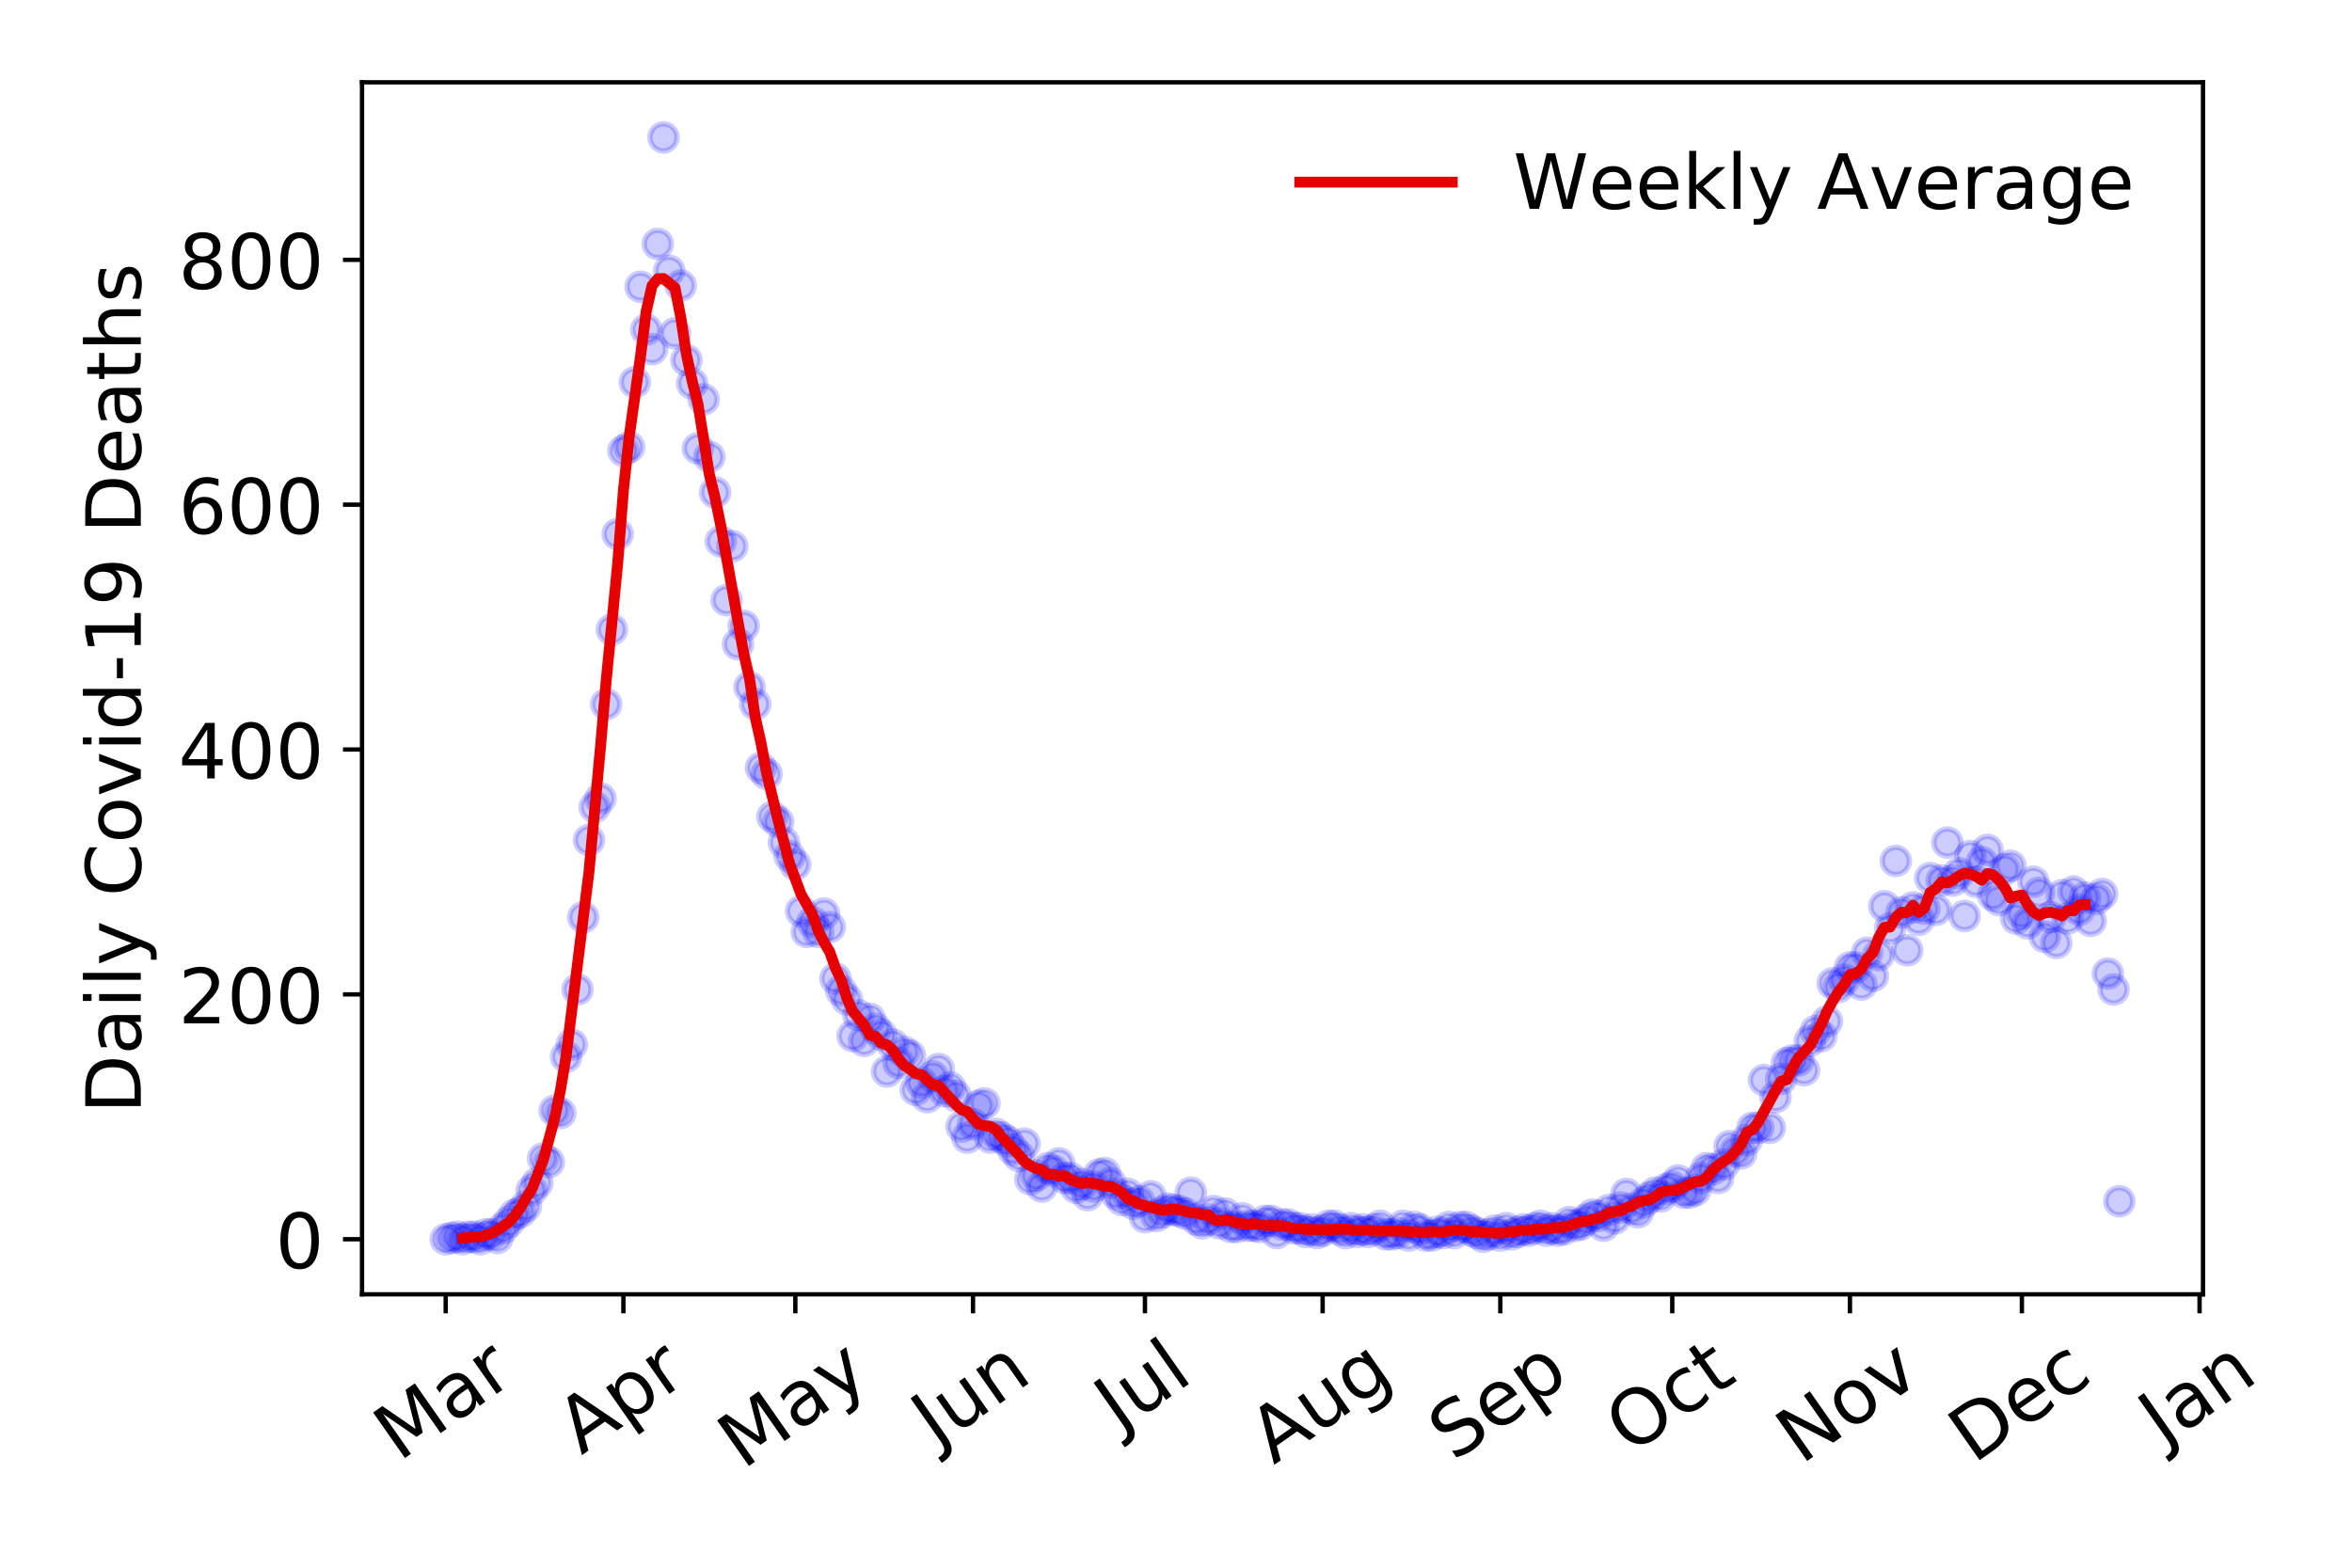 <?xml version="1.0" encoding="utf-8" standalone="no"?>
<!DOCTYPE svg PUBLIC "-//W3C//DTD SVG 1.1//EN"
  "http://www.w3.org/Graphics/SVG/1.1/DTD/svg11.dtd">
<!-- Created with matplotlib (https://matplotlib.org/) -->
<svg height="288pt" version="1.1" viewBox="0 0 432 288" width="432pt" xmlns="http://www.w3.org/2000/svg" xmlns:xlink="http://www.w3.org/1999/xlink">
 <defs>
  <style type="text/css">
*{stroke-linecap:butt;stroke-linejoin:round;}
  </style>
 </defs>
 <g id="figure_1">
  <g id="patch_1">
   <path d="M 0 288 
L 432 288 
L 432 0 
L 0 0 
z
" style="fill:#ffffff;"/>
  </g>
  <g id="axes_1">
   <g id="patch_2">
    <path d="M 66.495 237.778 
L 404.633 237.778 
L 404.633 15.12 
L 66.495 15.12 
z
" style="fill:#ffffff;"/>
   </g>
   <g id="matplotlib.axis_1">
    <g id="xtick_1">
     <g id="line2d_1">
      <defs>
       <path d="M 0 0 
L 0 3.5 
" id="m98d658afaf" style="stroke:#000000;stroke-width:0.8;"/>
      </defs>
      <g>
       <use style="stroke:#000000;stroke-width:0.8;" x="81.865" xlink:href="#m98d658afaf" y="237.778"/>
      </g>
     </g>
     <g id="text_1">
      <!-- Mar -->
      <defs>
       <path d="M 9.812 72.906 
L 24.516 72.906 
L 43.109 23.297 
L 61.812 72.906 
L 76.516 72.906 
L 76.516 0 
L 66.891 0 
L 66.891 64.016 
L 48.094 14.016 
L 38.188 14.016 
L 19.391 64.016 
L 19.391 0 
L 9.812 0 
z
" id="DejaVuSans-77"/>
       <path d="M 34.281 27.484 
Q 23.391 27.484 19.188 25 
Q 14.984 22.516 14.984 16.5 
Q 14.984 11.719 18.141 8.906 
Q 21.297 6.109 26.703 6.109 
Q 34.188 6.109 38.703 11.406 
Q 43.219 16.703 43.219 25.484 
L 43.219 27.484 
z
M 52.203 31.203 
L 52.203 0 
L 43.219 0 
L 43.219 8.297 
Q 40.141 3.328 35.547 0.953 
Q 30.953 -1.422 24.312 -1.422 
Q 15.922 -1.422 10.953 3.297 
Q 6 8.016 6 15.922 
Q 6 25.141 12.172 29.828 
Q 18.359 34.516 30.609 34.516 
L 43.219 34.516 
L 43.219 35.406 
Q 43.219 41.609 39.141 45 
Q 35.062 48.391 27.688 48.391 
Q 23 48.391 18.547 47.266 
Q 14.109 46.141 10.016 43.891 
L 10.016 52.203 
Q 14.938 54.109 19.578 55.047 
Q 24.219 56 28.609 56 
Q 40.484 56 46.344 49.844 
Q 52.203 43.703 52.203 31.203 
z
" id="DejaVuSans-97"/>
       <path d="M 41.109 46.297 
Q 39.594 47.172 37.812 47.578 
Q 36.031 48 33.891 48 
Q 26.266 48 22.188 43.047 
Q 18.109 38.094 18.109 28.812 
L 18.109 0 
L 9.078 0 
L 9.078 54.688 
L 18.109 54.688 
L 18.109 46.188 
Q 20.953 51.172 25.484 53.578 
Q 30.031 56 36.531 56 
Q 37.453 56 38.578 55.875 
Q 39.703 55.766 41.062 55.516 
z
" id="DejaVuSans-114"/>
      </defs>
      <g transform="translate(73.262 268.643)rotate(-35)scale(0.14 -0.14)">
       <use xlink:href="#DejaVuSans-77"/>
       <use x="86.279" xlink:href="#DejaVuSans-97"/>
       <use x="147.559" xlink:href="#DejaVuSans-114"/>
      </g>
     </g>
    </g>
    <g id="xtick_2">
     <g id="line2d_2">
      <g>
       <use style="stroke:#000000;stroke-width:0.8;" x="114.5" xlink:href="#m98d658afaf" y="237.778"/>
      </g>
     </g>
     <g id="text_2">
      <!-- Apr -->
      <defs>
       <path d="M 34.188 63.188 
L 20.797 26.906 
L 47.609 26.906 
z
M 28.609 72.906 
L 39.797 72.906 
L 67.578 0 
L 57.328 0 
L 50.688 18.703 
L 17.828 18.703 
L 11.188 0 
L 0.781 0 
z
" id="DejaVuSans-65"/>
       <path d="M 18.109 8.203 
L 18.109 -20.797 
L 9.078 -20.797 
L 9.078 54.688 
L 18.109 54.688 
L 18.109 46.391 
Q 20.953 51.266 25.266 53.625 
Q 29.594 56 35.594 56 
Q 45.562 56 51.781 48.094 
Q 58.016 40.188 58.016 27.297 
Q 58.016 14.406 51.781 6.484 
Q 45.562 -1.422 35.594 -1.422 
Q 29.594 -1.422 25.266 0.953 
Q 20.953 3.328 18.109 8.203 
z
M 48.688 27.297 
Q 48.688 37.203 44.609 42.844 
Q 40.531 48.484 33.406 48.484 
Q 26.266 48.484 22.188 42.844 
Q 18.109 37.203 18.109 27.297 
Q 18.109 17.391 22.188 11.75 
Q 26.266 6.109 33.406 6.109 
Q 40.531 6.109 44.609 11.75 
Q 48.688 17.391 48.688 27.297 
z
" id="DejaVuSans-112"/>
      </defs>
      <g transform="translate(106.796 267.384)rotate(-35)scale(0.14 -0.14)">
       <use xlink:href="#DejaVuSans-65"/>
       <use x="68.408" xlink:href="#DejaVuSans-112"/>
       <use x="131.885" xlink:href="#DejaVuSans-114"/>
      </g>
     </g>
    </g>
    <g id="xtick_3">
     <g id="line2d_3">
      <g>
       <use style="stroke:#000000;stroke-width:0.8;" x="146.082" xlink:href="#m98d658afaf" y="237.778"/>
      </g>
     </g>
     <g id="text_3">
      <!-- May -->
      <defs>
       <path d="M 32.172 -5.078 
Q 28.375 -14.844 24.75 -17.812 
Q 21.141 -20.797 15.094 -20.797 
L 7.906 -20.797 
L 7.906 -13.281 
L 13.188 -13.281 
Q 16.891 -13.281 18.938 -11.516 
Q 21 -9.766 23.484 -3.219 
L 25.094 0.875 
L 2.984 54.688 
L 12.5 54.688 
L 29.594 11.922 
L 46.688 54.688 
L 56.203 54.688 
z
" id="DejaVuSans-121"/>
      </defs>
      <g transform="translate(136.442 270.094)rotate(-35)scale(0.14 -0.14)">
       <use xlink:href="#DejaVuSans-77"/>
       <use x="86.279" xlink:href="#DejaVuSans-97"/>
       <use x="147.559" xlink:href="#DejaVuSans-121"/>
      </g>
     </g>
    </g>
    <g id="xtick_4">
     <g id="line2d_4">
      <g>
       <use style="stroke:#000000;stroke-width:0.8;" x="178.716" xlink:href="#m98d658afaf" y="237.778"/>
      </g>
     </g>
     <g id="text_4">
      <!-- Jun -->
      <defs>
       <path d="M 9.812 72.906 
L 19.672 72.906 
L 19.672 5.078 
Q 19.672 -8.109 14.672 -14.062 
Q 9.672 -20.016 -1.422 -20.016 
L -5.172 -20.016 
L -5.172 -11.719 
L -2.094 -11.719 
Q 4.438 -11.719 7.125 -8.047 
Q 9.812 -4.391 9.812 5.078 
z
" id="DejaVuSans-74"/>
       <path d="M 8.5 21.578 
L 8.5 54.688 
L 17.484 54.688 
L 17.484 21.922 
Q 17.484 14.156 20.5 10.266 
Q 23.531 6.391 29.594 6.391 
Q 36.859 6.391 41.078 11.031 
Q 45.312 15.672 45.312 23.688 
L 45.312 54.688 
L 54.297 54.688 
L 54.297 0 
L 45.312 0 
L 45.312 8.406 
Q 42.047 3.422 37.719 1 
Q 33.406 -1.422 27.688 -1.422 
Q 18.266 -1.422 13.375 4.438 
Q 8.5 10.297 8.5 21.578 
z
M 31.109 56 
z
" id="DejaVuSans-117"/>
       <path d="M 54.891 33.016 
L 54.891 0 
L 45.906 0 
L 45.906 32.719 
Q 45.906 40.484 42.875 44.328 
Q 39.844 48.188 33.797 48.188 
Q 26.516 48.188 22.312 43.547 
Q 18.109 38.922 18.109 30.906 
L 18.109 0 
L 9.078 0 
L 9.078 54.688 
L 18.109 54.688 
L 18.109 46.188 
Q 21.344 51.125 25.703 53.562 
Q 30.078 56 35.797 56 
Q 45.219 56 50.047 50.172 
Q 54.891 44.344 54.891 33.016 
z
" id="DejaVuSans-110"/>
      </defs>
      <g transform="translate(171.973 266.039)rotate(-35)scale(0.14 -0.14)">
       <use xlink:href="#DejaVuSans-74"/>
       <use x="29.492" xlink:href="#DejaVuSans-117"/>
       <use x="92.871" xlink:href="#DejaVuSans-110"/>
      </g>
     </g>
    </g>
    <g id="xtick_5">
     <g id="line2d_5">
      <g>
       <use style="stroke:#000000;stroke-width:0.8;" x="210.299" xlink:href="#m98d658afaf" y="237.778"/>
      </g>
     </g>
     <g id="text_5">
      <!-- Jul -->
      <defs>
       <path d="M 9.422 75.984 
L 18.406 75.984 
L 18.406 0 
L 9.422 0 
z
" id="DejaVuSans-108"/>
      </defs>
      <g transform="translate(205.596 263.181)rotate(-35)scale(0.14 -0.14)">
       <use xlink:href="#DejaVuSans-74"/>
       <use x="29.492" xlink:href="#DejaVuSans-117"/>
       <use x="92.871" xlink:href="#DejaVuSans-108"/>
      </g>
     </g>
    </g>
    <g id="xtick_6">
     <g id="line2d_6">
      <g>
       <use style="stroke:#000000;stroke-width:0.8;" x="242.933" xlink:href="#m98d658afaf" y="237.778"/>
      </g>
     </g>
     <g id="text_6">
      <!-- Aug -->
      <defs>
       <path d="M 45.406 27.984 
Q 45.406 37.75 41.375 43.109 
Q 37.359 48.484 30.078 48.484 
Q 22.859 48.484 18.828 43.109 
Q 14.797 37.75 14.797 27.984 
Q 14.797 18.266 18.828 12.891 
Q 22.859 7.516 30.078 7.516 
Q 37.359 7.516 41.375 12.891 
Q 45.406 18.266 45.406 27.984 
z
M 54.391 6.781 
Q 54.391 -7.172 48.188 -13.984 
Q 42 -20.797 29.203 -20.797 
Q 24.469 -20.797 20.266 -20.094 
Q 16.062 -19.391 12.109 -17.922 
L 12.109 -9.188 
Q 16.062 -11.328 19.922 -12.344 
Q 23.781 -13.375 27.781 -13.375 
Q 36.625 -13.375 41.016 -8.766 
Q 45.406 -4.156 45.406 5.172 
L 45.406 9.625 
Q 42.625 4.781 38.281 2.391 
Q 33.938 0 27.875 0 
Q 17.828 0 11.672 7.656 
Q 5.516 15.328 5.516 27.984 
Q 5.516 40.672 11.672 48.328 
Q 17.828 56 27.875 56 
Q 33.938 56 38.281 53.609 
Q 42.625 51.219 45.406 46.391 
L 45.406 54.688 
L 54.391 54.688 
z
" id="DejaVuSans-103"/>
      </defs>
      <g transform="translate(233.952 269.172)rotate(-35)scale(0.14 -0.14)">
       <use xlink:href="#DejaVuSans-65"/>
       <use x="68.408" xlink:href="#DejaVuSans-117"/>
       <use x="131.787" xlink:href="#DejaVuSans-103"/>
      </g>
     </g>
    </g>
    <g id="xtick_7">
     <g id="line2d_7">
      <g>
       <use style="stroke:#000000;stroke-width:0.8;" x="275.568" xlink:href="#m98d658afaf" y="237.778"/>
      </g>
     </g>
     <g id="text_7">
      <!-- Sep -->
      <defs>
       <path d="M 53.516 70.516 
L 53.516 60.891 
Q 47.906 63.578 42.922 64.891 
Q 37.938 66.219 33.297 66.219 
Q 25.25 66.219 20.875 63.094 
Q 16.5 59.969 16.5 54.203 
Q 16.5 49.359 19.406 46.891 
Q 22.312 44.438 30.422 42.922 
L 36.375 41.703 
Q 47.406 39.594 52.656 34.297 
Q 57.906 29 57.906 20.125 
Q 57.906 9.516 50.797 4.047 
Q 43.703 -1.422 29.984 -1.422 
Q 24.812 -1.422 18.969 -0.25 
Q 13.141 0.922 6.891 3.219 
L 6.891 13.375 
Q 12.891 10.016 18.656 8.297 
Q 24.422 6.594 29.984 6.594 
Q 38.422 6.594 43.016 9.906 
Q 47.609 13.234 47.609 19.391 
Q 47.609 24.75 44.312 27.781 
Q 41.016 30.812 33.5 32.328 
L 27.484 33.5 
Q 16.453 35.688 11.516 40.375 
Q 6.594 45.062 6.594 53.422 
Q 6.594 63.094 13.406 68.656 
Q 20.219 74.219 32.172 74.219 
Q 37.312 74.219 42.625 73.281 
Q 47.953 72.359 53.516 70.516 
z
" id="DejaVuSans-83"/>
       <path d="M 56.203 29.594 
L 56.203 25.203 
L 14.891 25.203 
Q 15.484 15.922 20.484 11.062 
Q 25.484 6.203 34.422 6.203 
Q 39.594 6.203 44.453 7.469 
Q 49.312 8.734 54.109 11.281 
L 54.109 2.781 
Q 49.266 0.734 44.188 -0.344 
Q 39.109 -1.422 33.891 -1.422 
Q 20.797 -1.422 13.156 6.188 
Q 5.516 13.812 5.516 26.812 
Q 5.516 40.234 12.766 48.109 
Q 20.016 56 32.328 56 
Q 43.359 56 49.781 48.891 
Q 56.203 41.797 56.203 29.594 
z
M 47.219 32.234 
Q 47.125 39.594 43.094 43.984 
Q 39.062 48.391 32.422 48.391 
Q 24.906 48.391 20.391 44.141 
Q 15.875 39.891 15.188 32.172 
z
" id="DejaVuSans-101"/>
      </defs>
      <g transform="translate(266.975 268.629)rotate(-35)scale(0.14 -0.14)">
       <use xlink:href="#DejaVuSans-83"/>
       <use x="63.477" xlink:href="#DejaVuSans-101"/>
       <use x="125" xlink:href="#DejaVuSans-112"/>
      </g>
     </g>
    </g>
    <g id="xtick_8">
     <g id="line2d_8">
      <g>
       <use style="stroke:#000000;stroke-width:0.8;" x="307.15" xlink:href="#m98d658afaf" y="237.778"/>
      </g>
     </g>
     <g id="text_8">
      <!-- Oct -->
      <defs>
       <path d="M 39.406 66.219 
Q 28.656 66.219 22.328 58.203 
Q 16.016 50.203 16.016 36.375 
Q 16.016 22.609 22.328 14.594 
Q 28.656 6.594 39.406 6.594 
Q 50.141 6.594 56.422 14.594 
Q 62.703 22.609 62.703 36.375 
Q 62.703 50.203 56.422 58.203 
Q 50.141 66.219 39.406 66.219 
z
M 39.406 74.219 
Q 54.734 74.219 63.906 63.938 
Q 73.094 53.656 73.094 36.375 
Q 73.094 19.141 63.906 8.859 
Q 54.734 -1.422 39.406 -1.422 
Q 24.031 -1.422 14.812 8.828 
Q 5.609 19.094 5.609 36.375 
Q 5.609 53.656 14.812 63.938 
Q 24.031 74.219 39.406 74.219 
z
" id="DejaVuSans-79"/>
       <path d="M 48.781 52.594 
L 48.781 44.188 
Q 44.969 46.297 41.141 47.344 
Q 37.312 48.391 33.406 48.391 
Q 24.656 48.391 19.812 42.844 
Q 14.984 37.312 14.984 27.297 
Q 14.984 17.281 19.812 11.734 
Q 24.656 6.203 33.406 6.203 
Q 37.312 6.203 41.141 7.25 
Q 44.969 8.297 48.781 10.406 
L 48.781 2.094 
Q 45.016 0.344 40.984 -0.531 
Q 36.969 -1.422 32.422 -1.422 
Q 20.062 -1.422 12.781 6.344 
Q 5.516 14.109 5.516 27.297 
Q 5.516 40.672 12.859 48.328 
Q 20.219 56 33.016 56 
Q 37.156 56 41.109 55.141 
Q 45.062 54.297 48.781 52.594 
z
" id="DejaVuSans-99"/>
       <path d="M 18.312 70.219 
L 18.312 54.688 
L 36.812 54.688 
L 36.812 47.703 
L 18.312 47.703 
L 18.312 18.016 
Q 18.312 11.328 20.141 9.422 
Q 21.969 7.516 27.594 7.516 
L 36.812 7.516 
L 36.812 0 
L 27.594 0 
Q 17.188 0 13.234 3.875 
Q 9.281 7.766 9.281 18.016 
L 9.281 47.703 
L 2.688 47.703 
L 2.688 54.688 
L 9.281 54.688 
L 9.281 70.219 
z
" id="DejaVuSans-116"/>
      </defs>
      <g transform="translate(299.451 267.377)rotate(-35)scale(0.14 -0.14)">
       <use xlink:href="#DejaVuSans-79"/>
       <use x="78.711" xlink:href="#DejaVuSans-99"/>
       <use x="133.691" xlink:href="#DejaVuSans-116"/>
      </g>
     </g>
    </g>
    <g id="xtick_9">
     <g id="line2d_9">
      <g>
       <use style="stroke:#000000;stroke-width:0.8;" x="339.785" xlink:href="#m98d658afaf" y="237.778"/>
      </g>
     </g>
     <g id="text_9">
      <!-- Nov -->
      <defs>
       <path d="M 9.812 72.906 
L 23.094 72.906 
L 55.422 11.922 
L 55.422 72.906 
L 64.984 72.906 
L 64.984 0 
L 51.703 0 
L 19.391 60.984 
L 19.391 0 
L 9.812 0 
z
" id="DejaVuSans-78"/>
       <path d="M 30.609 48.391 
Q 23.391 48.391 19.188 42.75 
Q 14.984 37.109 14.984 27.297 
Q 14.984 17.484 19.156 11.844 
Q 23.344 6.203 30.609 6.203 
Q 37.797 6.203 41.984 11.859 
Q 46.188 17.531 46.188 27.297 
Q 46.188 37.016 41.984 42.703 
Q 37.797 48.391 30.609 48.391 
z
M 30.609 56 
Q 42.328 56 49.016 48.375 
Q 55.719 40.766 55.719 27.297 
Q 55.719 13.875 49.016 6.219 
Q 42.328 -1.422 30.609 -1.422 
Q 18.844 -1.422 12.172 6.219 
Q 5.516 13.875 5.516 27.297 
Q 5.516 40.766 12.172 48.375 
Q 18.844 56 30.609 56 
z
" id="DejaVuSans-111"/>
       <path d="M 2.984 54.688 
L 12.5 54.688 
L 29.594 8.797 
L 46.688 54.688 
L 56.203 54.688 
L 35.688 0 
L 23.484 0 
z
" id="DejaVuSans-118"/>
      </defs>
      <g transform="translate(330.808 269.166)rotate(-35)scale(0.14 -0.14)">
       <use xlink:href="#DejaVuSans-78"/>
       <use x="74.805" xlink:href="#DejaVuSans-111"/>
       <use x="135.986" xlink:href="#DejaVuSans-118"/>
      </g>
     </g>
    </g>
    <g id="xtick_10">
     <g id="line2d_10">
      <g>
       <use style="stroke:#000000;stroke-width:0.8;" x="371.367" xlink:href="#m98d658afaf" y="237.778"/>
      </g>
     </g>
     <g id="text_10">
      <!-- Dec -->
      <defs>
       <path d="M 19.672 64.797 
L 19.672 8.109 
L 31.594 8.109 
Q 46.688 8.109 53.688 14.938 
Q 60.688 21.781 60.688 36.531 
Q 60.688 51.172 53.688 57.984 
Q 46.688 64.797 31.594 64.797 
z
M 9.812 72.906 
L 30.078 72.906 
Q 51.266 72.906 61.172 64.094 
Q 71.094 55.281 71.094 36.531 
Q 71.094 17.672 61.125 8.828 
Q 51.172 0 30.078 0 
L 9.812 0 
z
" id="DejaVuSans-68"/>
      </defs>
      <g transform="translate(362.486 269.032)rotate(-35)scale(0.14 -0.14)">
       <use xlink:href="#DejaVuSans-68"/>
       <use x="77.002" xlink:href="#DejaVuSans-101"/>
       <use x="138.525" xlink:href="#DejaVuSans-99"/>
      </g>
     </g>
    </g>
    <g id="xtick_11">
     <g id="line2d_11">
      <g>
       <use style="stroke:#000000;stroke-width:0.8;" x="404.002" xlink:href="#m98d658afaf" y="237.778"/>
      </g>
     </g>
     <g id="text_11">
      <!-- Jan -->
      <g transform="translate(397.378 265.871)rotate(-35)scale(0.14 -0.14)">
       <use xlink:href="#DejaVuSans-74"/>
       <use x="29.492" xlink:href="#DejaVuSans-97"/>
       <use x="90.771" xlink:href="#DejaVuSans-110"/>
      </g>
     </g>
    </g>
   </g>
   <g id="matplotlib.axis_2">
    <g id="ytick_1">
     <g id="line2d_12">
      <defs>
       <path d="M 0 0 
L -3.5 0 
" id="m0ec936fca1" style="stroke:#000000;stroke-width:0.8;"/>
      </defs>
      <g>
       <use style="stroke:#000000;stroke-width:0.8;" x="66.495" xlink:href="#m0ec936fca1" y="227.657"/>
      </g>
     </g>
     <g id="text_12">
      <!-- 0 -->
      <defs>
       <path d="M 31.781 66.406 
Q 24.172 66.406 20.328 58.906 
Q 16.5 51.422 16.5 36.375 
Q 16.5 21.391 20.328 13.891 
Q 24.172 6.391 31.781 6.391 
Q 39.453 6.391 43.281 13.891 
Q 47.125 21.391 47.125 36.375 
Q 47.125 51.422 43.281 58.906 
Q 39.453 66.406 31.781 66.406 
z
M 31.781 74.219 
Q 44.047 74.219 50.516 64.516 
Q 56.984 54.828 56.984 36.375 
Q 56.984 17.969 50.516 8.266 
Q 44.047 -1.422 31.781 -1.422 
Q 19.531 -1.422 13.062 8.266 
Q 6.594 17.969 6.594 36.375 
Q 6.594 54.828 13.062 64.516 
Q 19.531 74.219 31.781 74.219 
z
" id="DejaVuSans-48"/>
      </defs>
      <g transform="translate(50.587 232.976)scale(0.14 -0.14)">
       <use xlink:href="#DejaVuSans-48"/>
      </g>
     </g>
    </g>
    <g id="ytick_2">
     <g id="line2d_13">
      <g>
       <use style="stroke:#000000;stroke-width:0.8;" x="66.495" xlink:href="#m0ec936fca1" y="182.676"/>
      </g>
     </g>
     <g id="text_13">
      <!-- 200 -->
      <defs>
       <path d="M 19.188 8.297 
L 53.609 8.297 
L 53.609 0 
L 7.328 0 
L 7.328 8.297 
Q 12.938 14.109 22.625 23.891 
Q 32.328 33.688 34.812 36.531 
Q 39.547 41.844 41.422 45.531 
Q 43.312 49.219 43.312 52.781 
Q 43.312 58.594 39.234 62.25 
Q 35.156 65.922 28.609 65.922 
Q 23.969 65.922 18.812 64.312 
Q 13.672 62.703 7.812 59.422 
L 7.812 69.391 
Q 13.766 71.781 18.938 73 
Q 24.125 74.219 28.422 74.219 
Q 39.75 74.219 46.484 68.547 
Q 53.219 62.891 53.219 53.422 
Q 53.219 48.922 51.531 44.891 
Q 49.859 40.875 45.406 35.406 
Q 44.188 33.984 37.641 27.219 
Q 31.109 20.453 19.188 8.297 
z
" id="DejaVuSans-50"/>
      </defs>
      <g transform="translate(32.773 187.995)scale(0.14 -0.14)">
       <use xlink:href="#DejaVuSans-50"/>
       <use x="63.623" xlink:href="#DejaVuSans-48"/>
       <use x="127.246" xlink:href="#DejaVuSans-48"/>
      </g>
     </g>
    </g>
    <g id="ytick_3">
     <g id="line2d_14">
      <g>
       <use style="stroke:#000000;stroke-width:0.8;" x="66.495" xlink:href="#m0ec936fca1" y="137.694"/>
      </g>
     </g>
     <g id="text_14">
      <!-- 400 -->
      <defs>
       <path d="M 37.797 64.312 
L 12.891 25.391 
L 37.797 25.391 
z
M 35.203 72.906 
L 47.609 72.906 
L 47.609 25.391 
L 58.016 25.391 
L 58.016 17.188 
L 47.609 17.188 
L 47.609 0 
L 37.797 0 
L 37.797 17.188 
L 4.891 17.188 
L 4.891 26.703 
z
" id="DejaVuSans-52"/>
      </defs>
      <g transform="translate(32.773 143.013)scale(0.14 -0.14)">
       <use xlink:href="#DejaVuSans-52"/>
       <use x="63.623" xlink:href="#DejaVuSans-48"/>
       <use x="127.246" xlink:href="#DejaVuSans-48"/>
      </g>
     </g>
    </g>
    <g id="ytick_4">
     <g id="line2d_15">
      <g>
       <use style="stroke:#000000;stroke-width:0.8;" x="66.495" xlink:href="#m0ec936fca1" y="92.713"/>
      </g>
     </g>
     <g id="text_15">
      <!-- 600 -->
      <defs>
       <path d="M 33.016 40.375 
Q 26.375 40.375 22.484 35.828 
Q 18.609 31.297 18.609 23.391 
Q 18.609 15.531 22.484 10.953 
Q 26.375 6.391 33.016 6.391 
Q 39.656 6.391 43.531 10.953 
Q 47.406 15.531 47.406 23.391 
Q 47.406 31.297 43.531 35.828 
Q 39.656 40.375 33.016 40.375 
z
M 52.594 71.297 
L 52.594 62.312 
Q 48.875 64.062 45.094 64.984 
Q 41.312 65.922 37.594 65.922 
Q 27.828 65.922 22.672 59.328 
Q 17.531 52.734 16.797 39.406 
Q 19.672 43.656 24.016 45.922 
Q 28.375 48.188 33.594 48.188 
Q 44.578 48.188 50.953 41.516 
Q 57.328 34.859 57.328 23.391 
Q 57.328 12.156 50.688 5.359 
Q 44.047 -1.422 33.016 -1.422 
Q 20.359 -1.422 13.672 8.266 
Q 6.984 17.969 6.984 36.375 
Q 6.984 53.656 15.188 63.938 
Q 23.391 74.219 37.203 74.219 
Q 40.922 74.219 44.703 73.484 
Q 48.484 72.75 52.594 71.297 
z
" id="DejaVuSans-54"/>
      </defs>
      <g transform="translate(32.773 98.032)scale(0.14 -0.14)">
       <use xlink:href="#DejaVuSans-54"/>
       <use x="63.623" xlink:href="#DejaVuSans-48"/>
       <use x="127.246" xlink:href="#DejaVuSans-48"/>
      </g>
     </g>
    </g>
    <g id="ytick_5">
     <g id="line2d_16">
      <g>
       <use style="stroke:#000000;stroke-width:0.8;" x="66.495" xlink:href="#m0ec936fca1" y="47.732"/>
      </g>
     </g>
     <g id="text_16">
      <!-- 800 -->
      <defs>
       <path d="M 31.781 34.625 
Q 24.75 34.625 20.719 30.859 
Q 16.703 27.094 16.703 20.516 
Q 16.703 13.922 20.719 10.156 
Q 24.75 6.391 31.781 6.391 
Q 38.812 6.391 42.859 10.172 
Q 46.922 13.969 46.922 20.516 
Q 46.922 27.094 42.891 30.859 
Q 38.875 34.625 31.781 34.625 
z
M 21.922 38.812 
Q 15.578 40.375 12.031 44.719 
Q 8.5 49.078 8.5 55.328 
Q 8.5 64.062 14.719 69.141 
Q 20.953 74.219 31.781 74.219 
Q 42.672 74.219 48.875 69.141 
Q 55.078 64.062 55.078 55.328 
Q 55.078 49.078 51.531 44.719 
Q 48 40.375 41.703 38.812 
Q 48.828 37.156 52.797 32.312 
Q 56.781 27.484 56.781 20.516 
Q 56.781 9.906 50.312 4.234 
Q 43.844 -1.422 31.781 -1.422 
Q 19.734 -1.422 13.25 4.234 
Q 6.781 9.906 6.781 20.516 
Q 6.781 27.484 10.781 32.312 
Q 14.797 37.156 21.922 38.812 
z
M 18.312 54.391 
Q 18.312 48.734 21.844 45.562 
Q 25.391 42.391 31.781 42.391 
Q 38.141 42.391 41.719 45.562 
Q 45.312 48.734 45.312 54.391 
Q 45.312 60.062 41.719 63.234 
Q 38.141 66.406 31.781 66.406 
Q 25.391 66.406 21.844 63.234 
Q 18.312 60.062 18.312 54.391 
z
" id="DejaVuSans-56"/>
      </defs>
      <g transform="translate(32.773 53.05)scale(0.14 -0.14)">
       <use xlink:href="#DejaVuSans-56"/>
       <use x="63.623" xlink:href="#DejaVuSans-48"/>
       <use x="127.246" xlink:href="#DejaVuSans-48"/>
      </g>
     </g>
    </g>
    <g id="text_17">
     <!-- Daily Covid-19 Deaths -->
     <defs>
      <path d="M 9.422 54.688 
L 18.406 54.688 
L 18.406 0 
L 9.422 0 
z
M 9.422 75.984 
L 18.406 75.984 
L 18.406 64.594 
L 9.422 64.594 
z
" id="DejaVuSans-105"/>
      <path id="DejaVuSans-32"/>
      <path d="M 64.406 67.281 
L 64.406 56.891 
Q 59.422 61.531 53.781 63.812 
Q 48.141 66.109 41.797 66.109 
Q 29.297 66.109 22.656 58.469 
Q 16.016 50.828 16.016 36.375 
Q 16.016 21.969 22.656 14.328 
Q 29.297 6.688 41.797 6.688 
Q 48.141 6.688 53.781 8.984 
Q 59.422 11.281 64.406 15.922 
L 64.406 5.609 
Q 59.234 2.094 53.438 0.328 
Q 47.656 -1.422 41.219 -1.422 
Q 24.656 -1.422 15.125 8.703 
Q 5.609 18.844 5.609 36.375 
Q 5.609 53.953 15.125 64.078 
Q 24.656 74.219 41.219 74.219 
Q 47.75 74.219 53.531 72.484 
Q 59.328 70.75 64.406 67.281 
z
" id="DejaVuSans-67"/>
      <path d="M 45.406 46.391 
L 45.406 75.984 
L 54.391 75.984 
L 54.391 0 
L 45.406 0 
L 45.406 8.203 
Q 42.578 3.328 38.25 0.953 
Q 33.938 -1.422 27.875 -1.422 
Q 17.969 -1.422 11.734 6.484 
Q 5.516 14.406 5.516 27.297 
Q 5.516 40.188 11.734 48.094 
Q 17.969 56 27.875 56 
Q 33.938 56 38.25 53.625 
Q 42.578 51.266 45.406 46.391 
z
M 14.797 27.297 
Q 14.797 17.391 18.875 11.75 
Q 22.953 6.109 30.078 6.109 
Q 37.203 6.109 41.297 11.75 
Q 45.406 17.391 45.406 27.297 
Q 45.406 37.203 41.297 42.844 
Q 37.203 48.484 30.078 48.484 
Q 22.953 48.484 18.875 42.844 
Q 14.797 37.203 14.797 27.297 
z
" id="DejaVuSans-100"/>
      <path d="M 4.891 31.391 
L 31.203 31.391 
L 31.203 23.391 
L 4.891 23.391 
z
" id="DejaVuSans-45"/>
      <path d="M 12.406 8.297 
L 28.516 8.297 
L 28.516 63.922 
L 10.984 60.406 
L 10.984 69.391 
L 28.422 72.906 
L 38.281 72.906 
L 38.281 8.297 
L 54.391 8.297 
L 54.391 0 
L 12.406 0 
z
" id="DejaVuSans-49"/>
      <path d="M 10.984 1.516 
L 10.984 10.5 
Q 14.703 8.734 18.5 7.812 
Q 22.312 6.891 25.984 6.891 
Q 35.75 6.891 40.891 13.453 
Q 46.047 20.016 46.781 33.406 
Q 43.953 29.203 39.594 26.953 
Q 35.25 24.703 29.984 24.703 
Q 19.047 24.703 12.672 31.312 
Q 6.297 37.938 6.297 49.422 
Q 6.297 60.641 12.938 67.422 
Q 19.578 74.219 30.609 74.219 
Q 43.266 74.219 49.922 64.516 
Q 56.594 54.828 56.594 36.375 
Q 56.594 19.141 48.406 8.859 
Q 40.234 -1.422 26.422 -1.422 
Q 22.703 -1.422 18.891 -0.688 
Q 15.094 0.047 10.984 1.516 
z
M 30.609 32.422 
Q 37.25 32.422 41.125 36.953 
Q 45.016 41.5 45.016 49.422 
Q 45.016 57.281 41.125 61.844 
Q 37.25 66.406 30.609 66.406 
Q 23.969 66.406 20.094 61.844 
Q 16.219 57.281 16.219 49.422 
Q 16.219 41.5 20.094 36.953 
Q 23.969 32.422 30.609 32.422 
z
" id="DejaVuSans-57"/>
      <path d="M 54.891 33.016 
L 54.891 0 
L 45.906 0 
L 45.906 32.719 
Q 45.906 40.484 42.875 44.328 
Q 39.844 48.188 33.797 48.188 
Q 26.516 48.188 22.312 43.547 
Q 18.109 38.922 18.109 30.906 
L 18.109 0 
L 9.078 0 
L 9.078 75.984 
L 18.109 75.984 
L 18.109 46.188 
Q 21.344 51.125 25.703 53.562 
Q 30.078 56 35.797 56 
Q 45.219 56 50.047 50.172 
Q 54.891 44.344 54.891 33.016 
z
" id="DejaVuSans-104"/>
      <path d="M 44.281 53.078 
L 44.281 44.578 
Q 40.484 46.531 36.375 47.5 
Q 32.281 48.484 27.875 48.484 
Q 21.188 48.484 17.844 46.438 
Q 14.5 44.391 14.5 40.281 
Q 14.5 37.156 16.891 35.375 
Q 19.281 33.594 26.516 31.984 
L 29.594 31.297 
Q 39.156 29.25 43.188 25.516 
Q 47.219 21.781 47.219 15.094 
Q 47.219 7.469 41.188 3.016 
Q 35.156 -1.422 24.609 -1.422 
Q 20.219 -1.422 15.453 -0.562 
Q 10.688 0.297 5.422 2 
L 5.422 11.281 
Q 10.406 8.688 15.234 7.391 
Q 20.062 6.109 24.812 6.109 
Q 31.156 6.109 34.562 8.281 
Q 37.984 10.453 37.984 14.406 
Q 37.984 18.062 35.516 20.016 
Q 33.062 21.969 24.703 23.781 
L 21.578 24.516 
Q 13.234 26.266 9.516 29.906 
Q 5.812 33.547 5.812 39.891 
Q 5.812 47.609 11.281 51.797 
Q 16.75 56 26.812 56 
Q 31.781 56 36.172 55.266 
Q 40.578 54.547 44.281 53.078 
z
" id="DejaVuSans-115"/>
     </defs>
     <g transform="translate(25.861 204.56)rotate(-90)scale(0.14 -0.14)">
      <use xlink:href="#DejaVuSans-68"/>
      <use x="77.002" xlink:href="#DejaVuSans-97"/>
      <use x="138.281" xlink:href="#DejaVuSans-105"/>
      <use x="166.064" xlink:href="#DejaVuSans-108"/>
      <use x="193.848" xlink:href="#DejaVuSans-121"/>
      <use x="253.027" xlink:href="#DejaVuSans-32"/>
      <use x="284.814" xlink:href="#DejaVuSans-67"/>
      <use x="354.639" xlink:href="#DejaVuSans-111"/>
      <use x="415.82" xlink:href="#DejaVuSans-118"/>
      <use x="475" xlink:href="#DejaVuSans-105"/>
      <use x="502.783" xlink:href="#DejaVuSans-100"/>
      <use x="566.26" xlink:href="#DejaVuSans-45"/>
      <use x="602.344" xlink:href="#DejaVuSans-49"/>
      <use x="665.967" xlink:href="#DejaVuSans-57"/>
      <use x="729.59" xlink:href="#DejaVuSans-32"/>
      <use x="761.377" xlink:href="#DejaVuSans-68"/>
      <use x="838.379" xlink:href="#DejaVuSans-101"/>
      <use x="899.902" xlink:href="#DejaVuSans-97"/>
      <use x="961.182" xlink:href="#DejaVuSans-116"/>
      <use x="1000.391" xlink:href="#DejaVuSans-104"/>
      <use x="1063.77" xlink:href="#DejaVuSans-115"/>
     </g>
    </g>
   </g>
   <g id="line2d_17">
    <defs>
     <path d="M 0 2.5 
C 0.663 2.5 1.299 2.237 1.768 1.768 
C 2.237 1.299 2.5 0.663 2.5 0 
C 2.5 -0.663 2.237 -1.299 1.768 -1.768 
C 1.299 -2.237 0.663 -2.5 0 -2.5 
C -0.663 -2.5 -1.299 -2.237 -1.768 -1.768 
C -2.237 -1.299 -2.5 -0.663 -2.5 0 
C -2.5 0.663 -2.237 1.299 -1.768 1.768 
C -1.299 2.237 -0.663 2.5 0 2.5 
z
" id="m832369063c" style="stroke:#0000ff;stroke-opacity:0.2;"/>
    </defs>
    <g clip-path="url(#p09072ea8e5)">
     <use style="fill:#0000ff;fill-opacity:0.2;stroke:#0000ff;stroke-opacity:0.2;" x="81.865" xlink:href="#m832369063c" y="227.657"/>
     <use style="fill:#0000ff;fill-opacity:0.2;stroke:#0000ff;stroke-opacity:0.2;" x="82.918" xlink:href="#m832369063c" y="227.432"/>
     <use style="fill:#0000ff;fill-opacity:0.2;stroke:#0000ff;stroke-opacity:0.2;" x="83.97" xlink:href="#m832369063c" y="227.208"/>
     <use style="fill:#0000ff;fill-opacity:0.2;stroke:#0000ff;stroke-opacity:0.2;" x="85.023" xlink:href="#m832369063c" y="227.657"/>
     <use style="fill:#0000ff;fill-opacity:0.2;stroke:#0000ff;stroke-opacity:0.2;" x="86.076" xlink:href="#m832369063c" y="227.208"/>
     <use style="fill:#0000ff;fill-opacity:0.2;stroke:#0000ff;stroke-opacity:0.2;" x="87.129" xlink:href="#m832369063c" y="227.208"/>
     <use style="fill:#0000ff;fill-opacity:0.2;stroke:#0000ff;stroke-opacity:0.2;" x="88.181" xlink:href="#m832369063c" y="227.657"/>
     <use style="fill:#0000ff;fill-opacity:0.2;stroke:#0000ff;stroke-opacity:0.2;" x="89.234" xlink:href="#m832369063c" y="226.758"/>
     <use style="fill:#0000ff;fill-opacity:0.2;stroke:#0000ff;stroke-opacity:0.2;" x="90.287" xlink:href="#m832369063c" y="226.758"/>
     <use style="fill:#0000ff;fill-opacity:0.2;stroke:#0000ff;stroke-opacity:0.2;" x="91.34" xlink:href="#m832369063c" y="227.432"/>
     <use style="fill:#0000ff;fill-opacity:0.2;stroke:#0000ff;stroke-opacity:0.2;" x="92.392" xlink:href="#m832369063c" y="225.633"/>
     <use style="fill:#0000ff;fill-opacity:0.2;stroke:#0000ff;stroke-opacity:0.2;" x="93.445" xlink:href="#m832369063c" y="224.509"/>
     <use style="fill:#0000ff;fill-opacity:0.2;stroke:#0000ff;stroke-opacity:0.2;" x="94.498" xlink:href="#m832369063c" y="223.159"/>
     <use style="fill:#0000ff;fill-opacity:0.2;stroke:#0000ff;stroke-opacity:0.2;" x="95.55" xlink:href="#m832369063c" y="222.709"/>
     <use style="fill:#0000ff;fill-opacity:0.2;stroke:#0000ff;stroke-opacity:0.2;" x="96.603" xlink:href="#m832369063c" y="221.585"/>
     <use style="fill:#0000ff;fill-opacity:0.2;stroke:#0000ff;stroke-opacity:0.2;" x="97.656" xlink:href="#m832369063c" y="218.661"/>
     <use style="fill:#0000ff;fill-opacity:0.2;stroke:#0000ff;stroke-opacity:0.2;" x="98.709" xlink:href="#m832369063c" y="217.312"/>
     <use style="fill:#0000ff;fill-opacity:0.2;stroke:#0000ff;stroke-opacity:0.2;" x="99.761" xlink:href="#m832369063c" y="212.813"/>
     <use style="fill:#0000ff;fill-opacity:0.2;stroke:#0000ff;stroke-opacity:0.2;" x="100.814" xlink:href="#m832369063c" y="213.488"/>
     <use style="fill:#0000ff;fill-opacity:0.2;stroke:#0000ff;stroke-opacity:0.2;" x="101.867" xlink:href="#m832369063c" y="204.042"/>
     <use style="fill:#0000ff;fill-opacity:0.2;stroke:#0000ff;stroke-opacity:0.2;" x="102.92" xlink:href="#m832369063c" y="204.492"/>
     <use style="fill:#0000ff;fill-opacity:0.2;stroke:#0000ff;stroke-opacity:0.2;" x="103.972" xlink:href="#m832369063c" y="194.146"/>
     <use style="fill:#0000ff;fill-opacity:0.2;stroke:#0000ff;stroke-opacity:0.2;" x="105.025" xlink:href="#m832369063c" y="191.897"/>
     <use style="fill:#0000ff;fill-opacity:0.2;stroke:#0000ff;stroke-opacity:0.2;" x="106.078" xlink:href="#m832369063c" y="181.776"/>
     <use style="fill:#0000ff;fill-opacity:0.2;stroke:#0000ff;stroke-opacity:0.2;" x="107.131" xlink:href="#m832369063c" y="168.507"/>
     <use style="fill:#0000ff;fill-opacity:0.2;stroke:#0000ff;stroke-opacity:0.2;" x="108.183" xlink:href="#m832369063c" y="154.338"/>
     <use style="fill:#0000ff;fill-opacity:0.2;stroke:#0000ff;stroke-opacity:0.2;" x="109.236" xlink:href="#m832369063c" y="148.265"/>
     <use style="fill:#0000ff;fill-opacity:0.2;stroke:#0000ff;stroke-opacity:0.2;" x="110.289" xlink:href="#m832369063c" y="146.691"/>
     <use style="fill:#0000ff;fill-opacity:0.2;stroke:#0000ff;stroke-opacity:0.2;" x="111.341" xlink:href="#m832369063c" y="129.373"/>
     <use style="fill:#0000ff;fill-opacity:0.2;stroke:#0000ff;stroke-opacity:0.2;" x="112.394" xlink:href="#m832369063c" y="115.654"/>
     <use style="fill:#0000ff;fill-opacity:0.2;stroke:#0000ff;stroke-opacity:0.2;" x="113.447" xlink:href="#m832369063c" y="98.111"/>
     <use style="fill:#0000ff;fill-opacity:0.2;stroke:#0000ff;stroke-opacity:0.2;" x="114.5" xlink:href="#m832369063c" y="82.817"/>
     <use style="fill:#0000ff;fill-opacity:0.2;stroke:#0000ff;stroke-opacity:0.2;" x="115.552" xlink:href="#m832369063c" y="82.142"/>
     <use style="fill:#0000ff;fill-opacity:0.2;stroke:#0000ff;stroke-opacity:0.2;" x="116.605" xlink:href="#m832369063c" y="70.222"/>
     <use style="fill:#0000ff;fill-opacity:0.2;stroke:#0000ff;stroke-opacity:0.2;" x="117.658" xlink:href="#m832369063c" y="52.68"/>
     <use style="fill:#0000ff;fill-opacity:0.2;stroke:#0000ff;stroke-opacity:0.2;" x="118.711" xlink:href="#m832369063c" y="60.551"/>
     <use style="fill:#0000ff;fill-opacity:0.2;stroke:#0000ff;stroke-opacity:0.2;" x="119.763" xlink:href="#m832369063c" y="64.15"/>
     <use style="fill:#0000ff;fill-opacity:0.2;stroke:#0000ff;stroke-opacity:0.2;" x="120.816" xlink:href="#m832369063c" y="44.808"/>
     <use style="fill:#0000ff;fill-opacity:0.2;stroke:#0000ff;stroke-opacity:0.2;" x="121.869" xlink:href="#m832369063c" y="25.241"/>
     <use style="fill:#0000ff;fill-opacity:0.2;stroke:#0000ff;stroke-opacity:0.2;" x="122.922" xlink:href="#m832369063c" y="49.756"/>
     <use style="fill:#0000ff;fill-opacity:0.2;stroke:#0000ff;stroke-opacity:0.2;" x="123.974" xlink:href="#m832369063c" y="61.226"/>
     <use style="fill:#0000ff;fill-opacity:0.2;stroke:#0000ff;stroke-opacity:0.2;" x="125.027" xlink:href="#m832369063c" y="52.455"/>
     <use style="fill:#0000ff;fill-opacity:0.2;stroke:#0000ff;stroke-opacity:0.2;" x="126.08" xlink:href="#m832369063c" y="66.174"/>
     <use style="fill:#0000ff;fill-opacity:0.2;stroke:#0000ff;stroke-opacity:0.2;" x="127.133" xlink:href="#m832369063c" y="70.447"/>
     <use style="fill:#0000ff;fill-opacity:0.2;stroke:#0000ff;stroke-opacity:0.2;" x="128.185" xlink:href="#m832369063c" y="82.367"/>
     <use style="fill:#0000ff;fill-opacity:0.2;stroke:#0000ff;stroke-opacity:0.2;" x="129.238" xlink:href="#m832369063c" y="73.371"/>
     <use style="fill:#0000ff;fill-opacity:0.2;stroke:#0000ff;stroke-opacity:0.2;" x="130.291" xlink:href="#m832369063c" y="83.942"/>
     <use style="fill:#0000ff;fill-opacity:0.2;stroke:#0000ff;stroke-opacity:0.2;" x="131.343" xlink:href="#m832369063c" y="90.464"/>
     <use style="fill:#0000ff;fill-opacity:0.2;stroke:#0000ff;stroke-opacity:0.2;" x="132.396" xlink:href="#m832369063c" y="99.46"/>
     <use style="fill:#0000ff;fill-opacity:0.2;stroke:#0000ff;stroke-opacity:0.2;" x="133.449" xlink:href="#m832369063c" y="110.256"/>
     <use style="fill:#0000ff;fill-opacity:0.2;stroke:#0000ff;stroke-opacity:0.2;" x="134.502" xlink:href="#m832369063c" y="100.36"/>
     <use style="fill:#0000ff;fill-opacity:0.2;stroke:#0000ff;stroke-opacity:0.2;" x="135.554" xlink:href="#m832369063c" y="118.352"/>
     <use style="fill:#0000ff;fill-opacity:0.2;stroke:#0000ff;stroke-opacity:0.2;" x="136.607" xlink:href="#m832369063c" y="114.979"/>
     <use style="fill:#0000ff;fill-opacity:0.2;stroke:#0000ff;stroke-opacity:0.2;" x="137.66" xlink:href="#m832369063c" y="126.224"/>
     <use style="fill:#0000ff;fill-opacity:0.2;stroke:#0000ff;stroke-opacity:0.2;" x="138.713" xlink:href="#m832369063c" y="129.373"/>
     <use style="fill:#0000ff;fill-opacity:0.2;stroke:#0000ff;stroke-opacity:0.2;" x="139.765" xlink:href="#m832369063c" y="141.068"/>
     <use style="fill:#0000ff;fill-opacity:0.2;stroke:#0000ff;stroke-opacity:0.2;" x="140.818" xlink:href="#m832369063c" y="142.193"/>
     <use style="fill:#0000ff;fill-opacity:0.2;stroke:#0000ff;stroke-opacity:0.2;" x="141.871" xlink:href="#m832369063c" y="150.064"/>
     <use style="fill:#0000ff;fill-opacity:0.2;stroke:#0000ff;stroke-opacity:0.2;" x="142.924" xlink:href="#m832369063c" y="150.964"/>
     <use style="fill:#0000ff;fill-opacity:0.2;stroke:#0000ff;stroke-opacity:0.2;" x="143.976" xlink:href="#m832369063c" y="154.787"/>
     <use style="fill:#0000ff;fill-opacity:0.2;stroke:#0000ff;stroke-opacity:0.2;" x="145.029" xlink:href="#m832369063c" y="157.261"/>
     <use style="fill:#0000ff;fill-opacity:0.2;stroke:#0000ff;stroke-opacity:0.2;" x="146.082" xlink:href="#m832369063c" y="158.836"/>
     <use style="fill:#0000ff;fill-opacity:0.2;stroke:#0000ff;stroke-opacity:0.2;" x="147.134" xlink:href="#m832369063c" y="167.382"/>
     <use style="fill:#0000ff;fill-opacity:0.2;stroke:#0000ff;stroke-opacity:0.2;" x="148.187" xlink:href="#m832369063c" y="171.206"/>
     <use style="fill:#0000ff;fill-opacity:0.2;stroke:#0000ff;stroke-opacity:0.2;" x="149.24" xlink:href="#m832369063c" y="169.406"/>
     <use style="fill:#0000ff;fill-opacity:0.2;stroke:#0000ff;stroke-opacity:0.2;" x="150.293" xlink:href="#m832369063c" y="171.206"/>
     <use style="fill:#0000ff;fill-opacity:0.2;stroke:#0000ff;stroke-opacity:0.2;" x="151.345" xlink:href="#m832369063c" y="167.832"/>
     <use style="fill:#0000ff;fill-opacity:0.2;stroke:#0000ff;stroke-opacity:0.2;" x="152.398" xlink:href="#m832369063c" y="170.306"/>
     <use style="fill:#0000ff;fill-opacity:0.2;stroke:#0000ff;stroke-opacity:0.2;" x="153.451" xlink:href="#m832369063c" y="179.752"/>
     <use style="fill:#0000ff;fill-opacity:0.2;stroke:#0000ff;stroke-opacity:0.2;" x="154.504" xlink:href="#m832369063c" y="182.001"/>
     <use style="fill:#0000ff;fill-opacity:0.2;stroke:#0000ff;stroke-opacity:0.2;" x="155.556" xlink:href="#m832369063c" y="183.576"/>
     <use style="fill:#0000ff;fill-opacity:0.2;stroke:#0000ff;stroke-opacity:0.2;" x="156.609" xlink:href="#m832369063c" y="190.323"/>
     <use style="fill:#0000ff;fill-opacity:0.2;stroke:#0000ff;stroke-opacity:0.2;" x="157.662" xlink:href="#m832369063c" y="186.499"/>
     <use style="fill:#0000ff;fill-opacity:0.2;stroke:#0000ff;stroke-opacity:0.2;" x="158.715" xlink:href="#m832369063c" y="191.222"/>
     <use style="fill:#0000ff;fill-opacity:0.2;stroke:#0000ff;stroke-opacity:0.2;" x="159.767" xlink:href="#m832369063c" y="187.174"/>
     <use style="fill:#0000ff;fill-opacity:0.2;stroke:#0000ff;stroke-opacity:0.2;" x="160.82" xlink:href="#m832369063c" y="188.973"/>
     <use style="fill:#0000ff;fill-opacity:0.2;stroke:#0000ff;stroke-opacity:0.2;" x="161.873" xlink:href="#m832369063c" y="190.098"/>
     <use style="fill:#0000ff;fill-opacity:0.2;stroke:#0000ff;stroke-opacity:0.2;" x="162.925" xlink:href="#m832369063c" y="196.845"/>
     <use style="fill:#0000ff;fill-opacity:0.2;stroke:#0000ff;stroke-opacity:0.2;" x="163.978" xlink:href="#m832369063c" y="191.897"/>
     <use style="fill:#0000ff;fill-opacity:0.2;stroke:#0000ff;stroke-opacity:0.2;" x="165.031" xlink:href="#m832369063c" y="195.271"/>
     <use style="fill:#0000ff;fill-opacity:0.2;stroke:#0000ff;stroke-opacity:0.2;" x="166.084" xlink:href="#m832369063c" y="193.247"/>
     <use style="fill:#0000ff;fill-opacity:0.2;stroke:#0000ff;stroke-opacity:0.2;" x="167.136" xlink:href="#m832369063c" y="193.921"/>
     <use style="fill:#0000ff;fill-opacity:0.2;stroke:#0000ff;stroke-opacity:0.2;" x="168.189" xlink:href="#m832369063c" y="200.219"/>
     <use style="fill:#0000ff;fill-opacity:0.2;stroke:#0000ff;stroke-opacity:0.2;" x="169.242" xlink:href="#m832369063c" y="198.869"/>
     <use style="fill:#0000ff;fill-opacity:0.2;stroke:#0000ff;stroke-opacity:0.2;" x="170.295" xlink:href="#m832369063c" y="201.568"/>
     <use style="fill:#0000ff;fill-opacity:0.2;stroke:#0000ff;stroke-opacity:0.2;" x="171.347" xlink:href="#m832369063c" y="197.745"/>
     <use style="fill:#0000ff;fill-opacity:0.2;stroke:#0000ff;stroke-opacity:0.2;" x="172.4" xlink:href="#m832369063c" y="196.395"/>
     <use style="fill:#0000ff;fill-opacity:0.2;stroke:#0000ff;stroke-opacity:0.2;" x="173.453" xlink:href="#m832369063c" y="200.444"/>
     <use style="fill:#0000ff;fill-opacity:0.2;stroke:#0000ff;stroke-opacity:0.2;" x="174.506" xlink:href="#m832369063c" y="199.769"/>
     <use style="fill:#0000ff;fill-opacity:0.2;stroke:#0000ff;stroke-opacity:0.2;" x="175.558" xlink:href="#m832369063c" y="201.343"/>
     <use style="fill:#0000ff;fill-opacity:0.2;stroke:#0000ff;stroke-opacity:0.2;" x="176.611" xlink:href="#m832369063c" y="206.966"/>
     <use style="fill:#0000ff;fill-opacity:0.2;stroke:#0000ff;stroke-opacity:0.2;" x="177.664" xlink:href="#m832369063c" y="208.99"/>
     <use style="fill:#0000ff;fill-opacity:0.2;stroke:#0000ff;stroke-opacity:0.2;" x="178.716" xlink:href="#m832369063c" y="206.516"/>
     <use style="fill:#0000ff;fill-opacity:0.2;stroke:#0000ff;stroke-opacity:0.2;" x="179.769" xlink:href="#m832369063c" y="203.142"/>
     <use style="fill:#0000ff;fill-opacity:0.2;stroke:#0000ff;stroke-opacity:0.2;" x="180.822" xlink:href="#m832369063c" y="202.693"/>
     <use style="fill:#0000ff;fill-opacity:0.2;stroke:#0000ff;stroke-opacity:0.2;" x="181.875" xlink:href="#m832369063c" y="208.99"/>
     <use style="fill:#0000ff;fill-opacity:0.2;stroke:#0000ff;stroke-opacity:0.2;" x="182.927" xlink:href="#m832369063c" y="208.315"/>
     <use style="fill:#0000ff;fill-opacity:0.2;stroke:#0000ff;stroke-opacity:0.2;" x="183.98" xlink:href="#m832369063c" y="208.99"/>
     <use style="fill:#0000ff;fill-opacity:0.2;stroke:#0000ff;stroke-opacity:0.2;" x="185.033" xlink:href="#m832369063c" y="209.665"/>
     <use style="fill:#0000ff;fill-opacity:0.2;stroke:#0000ff;stroke-opacity:0.2;" x="186.086" xlink:href="#m832369063c" y="211.239"/>
     <use style="fill:#0000ff;fill-opacity:0.2;stroke:#0000ff;stroke-opacity:0.2;" x="187.138" xlink:href="#m832369063c" y="212.364"/>
     <use style="fill:#0000ff;fill-opacity:0.2;stroke:#0000ff;stroke-opacity:0.2;" x="188.191" xlink:href="#m832369063c" y="210.115"/>
     <use style="fill:#0000ff;fill-opacity:0.2;stroke:#0000ff;stroke-opacity:0.2;" x="189.244" xlink:href="#m832369063c" y="216.637"/>
     <use style="fill:#0000ff;fill-opacity:0.2;stroke:#0000ff;stroke-opacity:0.2;" x="190.297" xlink:href="#m832369063c" y="215.962"/>
     <use style="fill:#0000ff;fill-opacity:0.2;stroke:#0000ff;stroke-opacity:0.2;" x="191.349" xlink:href="#m832369063c" y="217.986"/>
     <use style="fill:#0000ff;fill-opacity:0.2;stroke:#0000ff;stroke-opacity:0.2;" x="192.402" xlink:href="#m832369063c" y="214.613"/>
     <use style="fill:#0000ff;fill-opacity:0.2;stroke:#0000ff;stroke-opacity:0.2;" x="193.455" xlink:href="#m832369063c" y="215.063"/>
     <use style="fill:#0000ff;fill-opacity:0.2;stroke:#0000ff;stroke-opacity:0.2;" x="194.508" xlink:href="#m832369063c" y="213.713"/>
     <use style="fill:#0000ff;fill-opacity:0.2;stroke:#0000ff;stroke-opacity:0.2;" x="195.56" xlink:href="#m832369063c" y="216.412"/>
     <use style="fill:#0000ff;fill-opacity:0.2;stroke:#0000ff;stroke-opacity:0.2;" x="196.613" xlink:href="#m832369063c" y="216.412"/>
     <use style="fill:#0000ff;fill-opacity:0.2;stroke:#0000ff;stroke-opacity:0.2;" x="197.666" xlink:href="#m832369063c" y="218.211"/>
     <use style="fill:#0000ff;fill-opacity:0.2;stroke:#0000ff;stroke-opacity:0.2;" x="198.718" xlink:href="#m832369063c" y="217.537"/>
     <use style="fill:#0000ff;fill-opacity:0.2;stroke:#0000ff;stroke-opacity:0.2;" x="199.771" xlink:href="#m832369063c" y="219.561"/>
     <use style="fill:#0000ff;fill-opacity:0.2;stroke:#0000ff;stroke-opacity:0.2;" x="200.824" xlink:href="#m832369063c" y="217.986"/>
     <use style="fill:#0000ff;fill-opacity:0.2;stroke:#0000ff;stroke-opacity:0.2;" x="201.877" xlink:href="#m832369063c" y="215.737"/>
     <use style="fill:#0000ff;fill-opacity:0.2;stroke:#0000ff;stroke-opacity:0.2;" x="202.929" xlink:href="#m832369063c" y="215.512"/>
     <use style="fill:#0000ff;fill-opacity:0.2;stroke:#0000ff;stroke-opacity:0.2;" x="203.982" xlink:href="#m832369063c" y="217.312"/>
     <use style="fill:#0000ff;fill-opacity:0.2;stroke:#0000ff;stroke-opacity:0.2;" x="205.035" xlink:href="#m832369063c" y="219.336"/>
     <use style="fill:#0000ff;fill-opacity:0.2;stroke:#0000ff;stroke-opacity:0.2;" x="206.088" xlink:href="#m832369063c" y="220.46"/>
     <use style="fill:#0000ff;fill-opacity:0.2;stroke:#0000ff;stroke-opacity:0.2;" x="207.14" xlink:href="#m832369063c" y="219.336"/>
     <use style="fill:#0000ff;fill-opacity:0.2;stroke:#0000ff;stroke-opacity:0.2;" x="208.193" xlink:href="#m832369063c" y="221.135"/>
     <use style="fill:#0000ff;fill-opacity:0.2;stroke:#0000ff;stroke-opacity:0.2;" x="209.246" xlink:href="#m832369063c" y="220.685"/>
     <use style="fill:#0000ff;fill-opacity:0.2;stroke:#0000ff;stroke-opacity:0.2;" x="210.299" xlink:href="#m832369063c" y="223.609"/>
     <use style="fill:#0000ff;fill-opacity:0.2;stroke:#0000ff;stroke-opacity:0.2;" x="211.351" xlink:href="#m832369063c" y="219.786"/>
     <use style="fill:#0000ff;fill-opacity:0.2;stroke:#0000ff;stroke-opacity:0.2;" x="212.404" xlink:href="#m832369063c" y="223.384"/>
     <use style="fill:#0000ff;fill-opacity:0.2;stroke:#0000ff;stroke-opacity:0.2;" x="213.457" xlink:href="#m832369063c" y="222.709"/>
     <use style="fill:#0000ff;fill-opacity:0.2;stroke:#0000ff;stroke-opacity:0.2;" x="214.509" xlink:href="#m832369063c" y="222.035"/>
     <use style="fill:#0000ff;fill-opacity:0.2;stroke:#0000ff;stroke-opacity:0.2;" x="215.562" xlink:href="#m832369063c" y="222.26"/>
     <use style="fill:#0000ff;fill-opacity:0.2;stroke:#0000ff;stroke-opacity:0.2;" x="216.615" xlink:href="#m832369063c" y="222.484"/>
     <use style="fill:#0000ff;fill-opacity:0.2;stroke:#0000ff;stroke-opacity:0.2;" x="217.668" xlink:href="#m832369063c" y="222.934"/>
     <use style="fill:#0000ff;fill-opacity:0.2;stroke:#0000ff;stroke-opacity:0.2;" x="218.72" xlink:href="#m832369063c" y="219.111"/>
     <use style="fill:#0000ff;fill-opacity:0.2;stroke:#0000ff;stroke-opacity:0.2;" x="219.773" xlink:href="#m832369063c" y="224.059"/>
     <use style="fill:#0000ff;fill-opacity:0.2;stroke:#0000ff;stroke-opacity:0.2;" x="220.826" xlink:href="#m832369063c" y="224.734"/>
     <use style="fill:#0000ff;fill-opacity:0.2;stroke:#0000ff;stroke-opacity:0.2;" x="221.879" xlink:href="#m832369063c" y="224.059"/>
     <use style="fill:#0000ff;fill-opacity:0.2;stroke:#0000ff;stroke-opacity:0.2;" x="222.931" xlink:href="#m832369063c" y="222.484"/>
     <use style="fill:#0000ff;fill-opacity:0.2;stroke:#0000ff;stroke-opacity:0.2;" x="223.984" xlink:href="#m832369063c" y="224.734"/>
     <use style="fill:#0000ff;fill-opacity:0.2;stroke:#0000ff;stroke-opacity:0.2;" x="225.037" xlink:href="#m832369063c" y="222.934"/>
     <use style="fill:#0000ff;fill-opacity:0.2;stroke:#0000ff;stroke-opacity:0.2;" x="226.09" xlink:href="#m832369063c" y="225.408"/>
     <use style="fill:#0000ff;fill-opacity:0.2;stroke:#0000ff;stroke-opacity:0.2;" x="227.142" xlink:href="#m832369063c" y="225.408"/>
     <use style="fill:#0000ff;fill-opacity:0.2;stroke:#0000ff;stroke-opacity:0.2;" x="228.195" xlink:href="#m832369063c" y="223.834"/>
     <use style="fill:#0000ff;fill-opacity:0.2;stroke:#0000ff;stroke-opacity:0.2;" x="229.248" xlink:href="#m832369063c" y="225.183"/>
     <use style="fill:#0000ff;fill-opacity:0.2;stroke:#0000ff;stroke-opacity:0.2;" x="230.3" xlink:href="#m832369063c" y="225.183"/>
     <use style="fill:#0000ff;fill-opacity:0.2;stroke:#0000ff;stroke-opacity:0.2;" x="231.353" xlink:href="#m832369063c" y="225.408"/>
     <use style="fill:#0000ff;fill-opacity:0.2;stroke:#0000ff;stroke-opacity:0.2;" x="232.406" xlink:href="#m832369063c" y="224.284"/>
     <use style="fill:#0000ff;fill-opacity:0.2;stroke:#0000ff;stroke-opacity:0.2;" x="233.459" xlink:href="#m832369063c" y="224.284"/>
     <use style="fill:#0000ff;fill-opacity:0.2;stroke:#0000ff;stroke-opacity:0.2;" x="234.511" xlink:href="#m832369063c" y="226.533"/>
     <use style="fill:#0000ff;fill-opacity:0.2;stroke:#0000ff;stroke-opacity:0.2;" x="235.564" xlink:href="#m832369063c" y="224.958"/>
     <use style="fill:#0000ff;fill-opacity:0.2;stroke:#0000ff;stroke-opacity:0.2;" x="236.617" xlink:href="#m832369063c" y="224.958"/>
     <use style="fill:#0000ff;fill-opacity:0.2;stroke:#0000ff;stroke-opacity:0.2;" x="237.67" xlink:href="#m832369063c" y="225.633"/>
     <use style="fill:#0000ff;fill-opacity:0.2;stroke:#0000ff;stroke-opacity:0.2;" x="238.722" xlink:href="#m832369063c" y="225.633"/>
     <use style="fill:#0000ff;fill-opacity:0.2;stroke:#0000ff;stroke-opacity:0.2;" x="239.775" xlink:href="#m832369063c" y="226.308"/>
     <use style="fill:#0000ff;fill-opacity:0.2;stroke:#0000ff;stroke-opacity:0.2;" x="240.828" xlink:href="#m832369063c" y="225.858"/>
     <use style="fill:#0000ff;fill-opacity:0.2;stroke:#0000ff;stroke-opacity:0.2;" x="241.881" xlink:href="#m832369063c" y="226.533"/>
     <use style="fill:#0000ff;fill-opacity:0.2;stroke:#0000ff;stroke-opacity:0.2;" x="242.933" xlink:href="#m832369063c" y="226.083"/>
     <use style="fill:#0000ff;fill-opacity:0.2;stroke:#0000ff;stroke-opacity:0.2;" x="243.986" xlink:href="#m832369063c" y="225.183"/>
     <use style="fill:#0000ff;fill-opacity:0.2;stroke:#0000ff;stroke-opacity:0.2;" x="245.039" xlink:href="#m832369063c" y="225.183"/>
     <use style="fill:#0000ff;fill-opacity:0.2;stroke:#0000ff;stroke-opacity:0.2;" x="246.091" xlink:href="#m832369063c" y="225.858"/>
     <use style="fill:#0000ff;fill-opacity:0.2;stroke:#0000ff;stroke-opacity:0.2;" x="247.144" xlink:href="#m832369063c" y="226.533"/>
     <use style="fill:#0000ff;fill-opacity:0.2;stroke:#0000ff;stroke-opacity:0.2;" x="248.197" xlink:href="#m832369063c" y="225.633"/>
     <use style="fill:#0000ff;fill-opacity:0.2;stroke:#0000ff;stroke-opacity:0.2;" x="249.25" xlink:href="#m832369063c" y="226.308"/>
     <use style="fill:#0000ff;fill-opacity:0.2;stroke:#0000ff;stroke-opacity:0.2;" x="250.302" xlink:href="#m832369063c" y="225.858"/>
     <use style="fill:#0000ff;fill-opacity:0.2;stroke:#0000ff;stroke-opacity:0.2;" x="251.355" xlink:href="#m832369063c" y="226.308"/>
     <use style="fill:#0000ff;fill-opacity:0.2;stroke:#0000ff;stroke-opacity:0.2;" x="252.408" xlink:href="#m832369063c" y="225.858"/>
     <use style="fill:#0000ff;fill-opacity:0.2;stroke:#0000ff;stroke-opacity:0.2;" x="253.461" xlink:href="#m832369063c" y="225.183"/>
     <use style="fill:#0000ff;fill-opacity:0.2;stroke:#0000ff;stroke-opacity:0.2;" x="254.513" xlink:href="#m832369063c" y="226.758"/>
     <use style="fill:#0000ff;fill-opacity:0.2;stroke:#0000ff;stroke-opacity:0.2;" x="255.566" xlink:href="#m832369063c" y="226.758"/>
     <use style="fill:#0000ff;fill-opacity:0.2;stroke:#0000ff;stroke-opacity:0.2;" x="256.619" xlink:href="#m832369063c" y="226.533"/>
     <use style="fill:#0000ff;fill-opacity:0.2;stroke:#0000ff;stroke-opacity:0.2;" x="257.672" xlink:href="#m832369063c" y="225.183"/>
     <use style="fill:#0000ff;fill-opacity:0.2;stroke:#0000ff;stroke-opacity:0.2;" x="258.724" xlink:href="#m832369063c" y="226.983"/>
     <use style="fill:#0000ff;fill-opacity:0.2;stroke:#0000ff;stroke-opacity:0.2;" x="259.777" xlink:href="#m832369063c" y="225.408"/>
     <use style="fill:#0000ff;fill-opacity:0.2;stroke:#0000ff;stroke-opacity:0.2;" x="260.83" xlink:href="#m832369063c" y="225.858"/>
     <use style="fill:#0000ff;fill-opacity:0.2;stroke:#0000ff;stroke-opacity:0.2;" x="261.883" xlink:href="#m832369063c" y="226.983"/>
     <use style="fill:#0000ff;fill-opacity:0.2;stroke:#0000ff;stroke-opacity:0.2;" x="262.935" xlink:href="#m832369063c" y="226.983"/>
     <use style="fill:#0000ff;fill-opacity:0.2;stroke:#0000ff;stroke-opacity:0.2;" x="263.988" xlink:href="#m832369063c" y="226.308"/>
     <use style="fill:#0000ff;fill-opacity:0.2;stroke:#0000ff;stroke-opacity:0.2;" x="265.041" xlink:href="#m832369063c" y="226.533"/>
     <use style="fill:#0000ff;fill-opacity:0.2;stroke:#0000ff;stroke-opacity:0.2;" x="266.093" xlink:href="#m832369063c" y="225.408"/>
     <use style="fill:#0000ff;fill-opacity:0.2;stroke:#0000ff;stroke-opacity:0.2;" x="267.146" xlink:href="#m832369063c" y="226.533"/>
     <use style="fill:#0000ff;fill-opacity:0.2;stroke:#0000ff;stroke-opacity:0.2;" x="268.199" xlink:href="#m832369063c" y="225.408"/>
     <use style="fill:#0000ff;fill-opacity:0.2;stroke:#0000ff;stroke-opacity:0.2;" x="269.252" xlink:href="#m832369063c" y="225.408"/>
     <use style="fill:#0000ff;fill-opacity:0.2;stroke:#0000ff;stroke-opacity:0.2;" x="270.304" xlink:href="#m832369063c" y="226.083"/>
     <use style="fill:#0000ff;fill-opacity:0.2;stroke:#0000ff;stroke-opacity:0.2;" x="271.357" xlink:href="#m832369063c" y="226.533"/>
     <use style="fill:#0000ff;fill-opacity:0.2;stroke:#0000ff;stroke-opacity:0.2;" x="272.41" xlink:href="#m832369063c" y="227.208"/>
     <use style="fill:#0000ff;fill-opacity:0.2;stroke:#0000ff;stroke-opacity:0.2;" x="273.463" xlink:href="#m832369063c" y="226.758"/>
     <use style="fill:#0000ff;fill-opacity:0.2;stroke:#0000ff;stroke-opacity:0.2;" x="274.515" xlink:href="#m832369063c" y="226.083"/>
     <use style="fill:#0000ff;fill-opacity:0.2;stroke:#0000ff;stroke-opacity:0.2;" x="275.568" xlink:href="#m832369063c" y="226.983"/>
     <use style="fill:#0000ff;fill-opacity:0.2;stroke:#0000ff;stroke-opacity:0.2;" x="276.621" xlink:href="#m832369063c" y="225.633"/>
     <use style="fill:#0000ff;fill-opacity:0.2;stroke:#0000ff;stroke-opacity:0.2;" x="277.674" xlink:href="#m832369063c" y="226.758"/>
     <use style="fill:#0000ff;fill-opacity:0.2;stroke:#0000ff;stroke-opacity:0.2;" x="278.726" xlink:href="#m832369063c" y="226.308"/>
     <use style="fill:#0000ff;fill-opacity:0.2;stroke:#0000ff;stroke-opacity:0.2;" x="279.779" xlink:href="#m832369063c" y="225.858"/>
     <use style="fill:#0000ff;fill-opacity:0.2;stroke:#0000ff;stroke-opacity:0.2;" x="280.832" xlink:href="#m832369063c" y="226.083"/>
     <use style="fill:#0000ff;fill-opacity:0.2;stroke:#0000ff;stroke-opacity:0.2;" x="281.884" xlink:href="#m832369063c" y="225.633"/>
     <use style="fill:#0000ff;fill-opacity:0.2;stroke:#0000ff;stroke-opacity:0.2;" x="282.937" xlink:href="#m832369063c" y="225.183"/>
     <use style="fill:#0000ff;fill-opacity:0.2;stroke:#0000ff;stroke-opacity:0.2;" x="283.99" xlink:href="#m832369063c" y="226.083"/>
     <use style="fill:#0000ff;fill-opacity:0.2;stroke:#0000ff;stroke-opacity:0.2;" x="285.043" xlink:href="#m832369063c" y="225.633"/>
     <use style="fill:#0000ff;fill-opacity:0.2;stroke:#0000ff;stroke-opacity:0.2;" x="286.095" xlink:href="#m832369063c" y="226.083"/>
     <use style="fill:#0000ff;fill-opacity:0.2;stroke:#0000ff;stroke-opacity:0.2;" x="287.148" xlink:href="#m832369063c" y="225.858"/>
     <use style="fill:#0000ff;fill-opacity:0.2;stroke:#0000ff;stroke-opacity:0.2;" x="288.201" xlink:href="#m832369063c" y="224.509"/>
     <use style="fill:#0000ff;fill-opacity:0.2;stroke:#0000ff;stroke-opacity:0.2;" x="289.254" xlink:href="#m832369063c" y="225.183"/>
     <use style="fill:#0000ff;fill-opacity:0.2;stroke:#0000ff;stroke-opacity:0.2;" x="290.306" xlink:href="#m832369063c" y="224.958"/>
     <use style="fill:#0000ff;fill-opacity:0.2;stroke:#0000ff;stroke-opacity:0.2;" x="291.359" xlink:href="#m832369063c" y="224.059"/>
     <use style="fill:#0000ff;fill-opacity:0.2;stroke:#0000ff;stroke-opacity:0.2;" x="292.412" xlink:href="#m832369063c" y="223.159"/>
     <use style="fill:#0000ff;fill-opacity:0.2;stroke:#0000ff;stroke-opacity:0.2;" x="293.465" xlink:href="#m832369063c" y="223.384"/>
     <use style="fill:#0000ff;fill-opacity:0.2;stroke:#0000ff;stroke-opacity:0.2;" x="294.517" xlink:href="#m832369063c" y="225.183"/>
     <use style="fill:#0000ff;fill-opacity:0.2;stroke:#0000ff;stroke-opacity:0.2;" x="295.57" xlink:href="#m832369063c" y="222.26"/>
     <use style="fill:#0000ff;fill-opacity:0.2;stroke:#0000ff;stroke-opacity:0.2;" x="296.623" xlink:href="#m832369063c" y="223.834"/>
     <use style="fill:#0000ff;fill-opacity:0.2;stroke:#0000ff;stroke-opacity:0.2;" x="297.675" xlink:href="#m832369063c" y="221.81"/>
     <use style="fill:#0000ff;fill-opacity:0.2;stroke:#0000ff;stroke-opacity:0.2;" x="298.728" xlink:href="#m832369063c" y="219.336"/>
     <use style="fill:#0000ff;fill-opacity:0.2;stroke:#0000ff;stroke-opacity:0.2;" x="299.781" xlink:href="#m832369063c" y="222.035"/>
     <use style="fill:#0000ff;fill-opacity:0.2;stroke:#0000ff;stroke-opacity:0.2;" x="300.834" xlink:href="#m832369063c" y="222.709"/>
     <use style="fill:#0000ff;fill-opacity:0.2;stroke:#0000ff;stroke-opacity:0.2;" x="301.886" xlink:href="#m832369063c" y="220.91"/>
     <use style="fill:#0000ff;fill-opacity:0.2;stroke:#0000ff;stroke-opacity:0.2;" x="302.939" xlink:href="#m832369063c" y="220.01"/>
     <use style="fill:#0000ff;fill-opacity:0.2;stroke:#0000ff;stroke-opacity:0.2;" x="303.992" xlink:href="#m832369063c" y="219.111"/>
     <use style="fill:#0000ff;fill-opacity:0.2;stroke:#0000ff;stroke-opacity:0.2;" x="305.045" xlink:href="#m832369063c" y="219.786"/>
     <use style="fill:#0000ff;fill-opacity:0.2;stroke:#0000ff;stroke-opacity:0.2;" x="306.097" xlink:href="#m832369063c" y="218.436"/>
     <use style="fill:#0000ff;fill-opacity:0.2;stroke:#0000ff;stroke-opacity:0.2;" x="307.15" xlink:href="#m832369063c" y="217.986"/>
     <use style="fill:#0000ff;fill-opacity:0.2;stroke:#0000ff;stroke-opacity:0.2;" x="308.203" xlink:href="#m832369063c" y="216.862"/>
     <use style="fill:#0000ff;fill-opacity:0.2;stroke:#0000ff;stroke-opacity:0.2;" x="309.256" xlink:href="#m832369063c" y="219.111"/>
     <use style="fill:#0000ff;fill-opacity:0.2;stroke:#0000ff;stroke-opacity:0.2;" x="310.308" xlink:href="#m832369063c" y="219.111"/>
     <use style="fill:#0000ff;fill-opacity:0.2;stroke:#0000ff;stroke-opacity:0.2;" x="311.361" xlink:href="#m832369063c" y="218.661"/>
     <use style="fill:#0000ff;fill-opacity:0.2;stroke:#0000ff;stroke-opacity:0.2;" x="312.414" xlink:href="#m832369063c" y="216.412"/>
     <use style="fill:#0000ff;fill-opacity:0.2;stroke:#0000ff;stroke-opacity:0.2;" x="313.466" xlink:href="#m832369063c" y="214.613"/>
     <use style="fill:#0000ff;fill-opacity:0.2;stroke:#0000ff;stroke-opacity:0.2;" x="314.519" xlink:href="#m832369063c" y="214.838"/>
     <use style="fill:#0000ff;fill-opacity:0.2;stroke:#0000ff;stroke-opacity:0.2;" x="315.572" xlink:href="#m832369063c" y="216.412"/>
     <use style="fill:#0000ff;fill-opacity:0.2;stroke:#0000ff;stroke-opacity:0.2;" x="316.625" xlink:href="#m832369063c" y="213.938"/>
     <use style="fill:#0000ff;fill-opacity:0.2;stroke:#0000ff;stroke-opacity:0.2;" x="317.677" xlink:href="#m832369063c" y="210.564"/>
     <use style="fill:#0000ff;fill-opacity:0.2;stroke:#0000ff;stroke-opacity:0.2;" x="318.73" xlink:href="#m832369063c" y="211.464"/>
     <use style="fill:#0000ff;fill-opacity:0.2;stroke:#0000ff;stroke-opacity:0.2;" x="319.783" xlink:href="#m832369063c" y="211.914"/>
     <use style="fill:#0000ff;fill-opacity:0.2;stroke:#0000ff;stroke-opacity:0.2;" x="320.836" xlink:href="#m832369063c" y="209.44"/>
     <use style="fill:#0000ff;fill-opacity:0.2;stroke:#0000ff;stroke-opacity:0.2;" x="321.888" xlink:href="#m832369063c" y="207.191"/>
     <use style="fill:#0000ff;fill-opacity:0.2;stroke:#0000ff;stroke-opacity:0.2;" x="322.941" xlink:href="#m832369063c" y="207.191"/>
     <use style="fill:#0000ff;fill-opacity:0.2;stroke:#0000ff;stroke-opacity:0.2;" x="323.994" xlink:href="#m832369063c" y="198.419"/>
     <use style="fill:#0000ff;fill-opacity:0.2;stroke:#0000ff;stroke-opacity:0.2;" x="325.047" xlink:href="#m832369063c" y="207.191"/>
     <use style="fill:#0000ff;fill-opacity:0.2;stroke:#0000ff;stroke-opacity:0.2;" x="326.099" xlink:href="#m832369063c" y="201.568"/>
     <use style="fill:#0000ff;fill-opacity:0.2;stroke:#0000ff;stroke-opacity:0.2;" x="327.152" xlink:href="#m832369063c" y="198.194"/>
     <use style="fill:#0000ff;fill-opacity:0.2;stroke:#0000ff;stroke-opacity:0.2;" x="328.205" xlink:href="#m832369063c" y="195.271"/>
     <use style="fill:#0000ff;fill-opacity:0.2;stroke:#0000ff;stroke-opacity:0.2;" x="329.258" xlink:href="#m832369063c" y="194.821"/>
     <use style="fill:#0000ff;fill-opacity:0.2;stroke:#0000ff;stroke-opacity:0.2;" x="330.31" xlink:href="#m832369063c" y="194.821"/>
     <use style="fill:#0000ff;fill-opacity:0.2;stroke:#0000ff;stroke-opacity:0.2;" x="331.363" xlink:href="#m832369063c" y="196.62"/>
     <use style="fill:#0000ff;fill-opacity:0.2;stroke:#0000ff;stroke-opacity:0.2;" x="332.416" xlink:href="#m832369063c" y="191.222"/>
     <use style="fill:#0000ff;fill-opacity:0.2;stroke:#0000ff;stroke-opacity:0.2;" x="333.468" xlink:href="#m832369063c" y="189.423"/>
     <use style="fill:#0000ff;fill-opacity:0.2;stroke:#0000ff;stroke-opacity:0.2;" x="334.521" xlink:href="#m832369063c" y="190.323"/>
     <use style="fill:#0000ff;fill-opacity:0.2;stroke:#0000ff;stroke-opacity:0.2;" x="335.574" xlink:href="#m832369063c" y="187.624"/>
     <use style="fill:#0000ff;fill-opacity:0.2;stroke:#0000ff;stroke-opacity:0.2;" x="336.627" xlink:href="#m832369063c" y="180.652"/>
     <use style="fill:#0000ff;fill-opacity:0.2;stroke:#0000ff;stroke-opacity:0.2;" x="337.679" xlink:href="#m832369063c" y="181.326"/>
     <use style="fill:#0000ff;fill-opacity:0.2;stroke:#0000ff;stroke-opacity:0.2;" x="338.732" xlink:href="#m832369063c" y="179.977"/>
     <use style="fill:#0000ff;fill-opacity:0.2;stroke:#0000ff;stroke-opacity:0.2;" x="339.785" xlink:href="#m832369063c" y="177.728"/>
     <use style="fill:#0000ff;fill-opacity:0.2;stroke:#0000ff;stroke-opacity:0.2;" x="340.838" xlink:href="#m832369063c" y="177.728"/>
     <use style="fill:#0000ff;fill-opacity:0.2;stroke:#0000ff;stroke-opacity:0.2;" x="341.89" xlink:href="#m832369063c" y="180.877"/>
     <use style="fill:#0000ff;fill-opacity:0.2;stroke:#0000ff;stroke-opacity:0.2;" x="342.943" xlink:href="#m832369063c" y="175.029"/>
     <use style="fill:#0000ff;fill-opacity:0.2;stroke:#0000ff;stroke-opacity:0.2;" x="343.996" xlink:href="#m832369063c" y="179.302"/>
     <use style="fill:#0000ff;fill-opacity:0.2;stroke:#0000ff;stroke-opacity:0.2;" x="345.049" xlink:href="#m832369063c" y="175.479"/>
     <use style="fill:#0000ff;fill-opacity:0.2;stroke:#0000ff;stroke-opacity:0.2;" x="346.101" xlink:href="#m832369063c" y="166.483"/>
     <use style="fill:#0000ff;fill-opacity:0.2;stroke:#0000ff;stroke-opacity:0.2;" x="347.154" xlink:href="#m832369063c" y="170.531"/>
     <use style="fill:#0000ff;fill-opacity:0.2;stroke:#0000ff;stroke-opacity:0.2;" x="348.207" xlink:href="#m832369063c" y="158.161"/>
     <use style="fill:#0000ff;fill-opacity:0.2;stroke:#0000ff;stroke-opacity:0.2;" x="349.259" xlink:href="#m832369063c" y="167.607"/>
     <use style="fill:#0000ff;fill-opacity:0.2;stroke:#0000ff;stroke-opacity:0.2;" x="350.312" xlink:href="#m832369063c" y="174.579"/>
     <use style="fill:#0000ff;fill-opacity:0.2;stroke:#0000ff;stroke-opacity:0.2;" x="351.365" xlink:href="#m832369063c" y="166.707"/>
     <use style="fill:#0000ff;fill-opacity:0.2;stroke:#0000ff;stroke-opacity:0.2;" x="352.418" xlink:href="#m832369063c" y="168.957"/>
     <use style="fill:#0000ff;fill-opacity:0.2;stroke:#0000ff;stroke-opacity:0.2;" x="353.47" xlink:href="#m832369063c" y="166.932"/>
     <use style="fill:#0000ff;fill-opacity:0.2;stroke:#0000ff;stroke-opacity:0.2;" x="354.523" xlink:href="#m832369063c" y="161.31"/>
     <use style="fill:#0000ff;fill-opacity:0.2;stroke:#0000ff;stroke-opacity:0.2;" x="355.576" xlink:href="#m832369063c" y="167.157"/>
     <use style="fill:#0000ff;fill-opacity:0.2;stroke:#0000ff;stroke-opacity:0.2;" x="356.629" xlink:href="#m832369063c" y="161.76"/>
     <use style="fill:#0000ff;fill-opacity:0.2;stroke:#0000ff;stroke-opacity:0.2;" x="357.681" xlink:href="#m832369063c" y="154.787"/>
     <use style="fill:#0000ff;fill-opacity:0.2;stroke:#0000ff;stroke-opacity:0.2;" x="358.734" xlink:href="#m832369063c" y="161.76"/>
     <use style="fill:#0000ff;fill-opacity:0.2;stroke:#0000ff;stroke-opacity:0.2;" x="359.787" xlink:href="#m832369063c" y="160.41"/>
     <use style="fill:#0000ff;fill-opacity:0.2;stroke:#0000ff;stroke-opacity:0.2;" x="360.84" xlink:href="#m832369063c" y="168.282"/>
     <use style="fill:#0000ff;fill-opacity:0.2;stroke:#0000ff;stroke-opacity:0.2;" x="361.892" xlink:href="#m832369063c" y="157.261"/>
     <use style="fill:#0000ff;fill-opacity:0.2;stroke:#0000ff;stroke-opacity:0.2;" x="362.945" xlink:href="#m832369063c" y="161.984"/>
     <use style="fill:#0000ff;fill-opacity:0.2;stroke:#0000ff;stroke-opacity:0.2;" x="363.998" xlink:href="#m832369063c" y="158.386"/>
     <use style="fill:#0000ff;fill-opacity:0.2;stroke:#0000ff;stroke-opacity:0.2;" x="365.05" xlink:href="#m832369063c" y="156.137"/>
     <use style="fill:#0000ff;fill-opacity:0.2;stroke:#0000ff;stroke-opacity:0.2;" x="366.103" xlink:href="#m832369063c" y="164.458"/>
     <use style="fill:#0000ff;fill-opacity:0.2;stroke:#0000ff;stroke-opacity:0.2;" x="367.156" xlink:href="#m832369063c" y="165.358"/>
     <use style="fill:#0000ff;fill-opacity:0.2;stroke:#0000ff;stroke-opacity:0.2;" x="368.209" xlink:href="#m832369063c" y="159.735"/>
     <use style="fill:#0000ff;fill-opacity:0.2;stroke:#0000ff;stroke-opacity:0.2;" x="369.261" xlink:href="#m832369063c" y="159.061"/>
     <use style="fill:#0000ff;fill-opacity:0.2;stroke:#0000ff;stroke-opacity:0.2;" x="370.314" xlink:href="#m832369063c" y="168.732"/>
     <use style="fill:#0000ff;fill-opacity:0.2;stroke:#0000ff;stroke-opacity:0.2;" x="371.367" xlink:href="#m832369063c" y="167.832"/>
     <use style="fill:#0000ff;fill-opacity:0.2;stroke:#0000ff;stroke-opacity:0.2;" x="372.42" xlink:href="#m832369063c" y="169.631"/>
     <use style="fill:#0000ff;fill-opacity:0.2;stroke:#0000ff;stroke-opacity:0.2;" x="373.472" xlink:href="#m832369063c" y="161.984"/>
     <use style="fill:#0000ff;fill-opacity:0.2;stroke:#0000ff;stroke-opacity:0.2;" x="374.525" xlink:href="#m832369063c" y="164.009"/>
     <use style="fill:#0000ff;fill-opacity:0.2;stroke:#0000ff;stroke-opacity:0.2;" x="375.578" xlink:href="#m832369063c" y="172.105"/>
     <use style="fill:#0000ff;fill-opacity:0.2;stroke:#0000ff;stroke-opacity:0.2;" x="376.631" xlink:href="#m832369063c" y="168.507"/>
     <use style="fill:#0000ff;fill-opacity:0.2;stroke:#0000ff;stroke-opacity:0.2;" x="377.683" xlink:href="#m832369063c" y="173.23"/>
     <use style="fill:#0000ff;fill-opacity:0.2;stroke:#0000ff;stroke-opacity:0.2;" x="378.736" xlink:href="#m832369063c" y="164.458"/>
     <use style="fill:#0000ff;fill-opacity:0.2;stroke:#0000ff;stroke-opacity:0.2;" x="379.789" xlink:href="#m832369063c" y="168.732"/>
     <use style="fill:#0000ff;fill-opacity:0.2;stroke:#0000ff;stroke-opacity:0.2;" x="380.841" xlink:href="#m832369063c" y="163.784"/>
     <use style="fill:#0000ff;fill-opacity:0.2;stroke:#0000ff;stroke-opacity:0.2;" x="381.894" xlink:href="#m832369063c" y="167.157"/>
     <use style="fill:#0000ff;fill-opacity:0.2;stroke:#0000ff;stroke-opacity:0.2;" x="382.947" xlink:href="#m832369063c" y="164.908"/>
     <use style="fill:#0000ff;fill-opacity:0.2;stroke:#0000ff;stroke-opacity:0.2;" x="384" xlink:href="#m832369063c" y="169.181"/>
     <use style="fill:#0000ff;fill-opacity:0.2;stroke:#0000ff;stroke-opacity:0.2;" x="385.052" xlink:href="#m832369063c" y="165.133"/>
     <use style="fill:#0000ff;fill-opacity:0.2;stroke:#0000ff;stroke-opacity:0.2;" x="386.105" xlink:href="#m832369063c" y="164.233"/>
     <use style="fill:#0000ff;fill-opacity:0.2;stroke:#0000ff;stroke-opacity:0.2;" x="387.158" xlink:href="#m832369063c" y="178.852"/>
     <use style="fill:#0000ff;fill-opacity:0.2;stroke:#0000ff;stroke-opacity:0.2;" x="388.211" xlink:href="#m832369063c" y="181.776"/>
     <use style="fill:#0000ff;fill-opacity:0.2;stroke:#0000ff;stroke-opacity:0.2;" x="389.263" xlink:href="#m832369063c" y="220.685"/>
    </g>
   </g>
   <g id="line2d_18">
    <path clip-path="url(#p09072ea8e5)" d="M 85.023 227.432 
L 87.129 227.208 
L 88.181 227.24 
L 90.287 226.565 
L 91.34 225.987 
L 93.445 224.541 
L 94.498 223.384 
L 95.55 221.938 
L 96.603 220.107 
L 97.656 218.533 
L 99.761 213.199 
L 101.867 205.456 
L 102.92 200.379 
L 103.972 194.05 
L 108.183 160.121 
L 110.289 137.277 
L 111.341 125.035 
L 113.447 103.573 
L 114.5 90.143 
L 115.552 80.311 
L 117.658 65.339 
L 118.711 57.113 
L 119.763 52.487 
L 120.816 51.202 
L 121.869 51.169 
L 123.974 52.872 
L 125.027 58.238 
L 126.08 65.114 
L 127.133 69.997 
L 128.185 74.174 
L 130.291 87.187 
L 131.343 91.46 
L 132.396 96.601 
L 136.607 120.087 
L 137.66 124.65 
L 138.713 131.75 
L 139.765 136.409 
L 140.818 142.096 
L 142.924 150.739 
L 145.029 158.643 
L 147.134 164.298 
L 149.24 168.025 
L 150.293 171.013 
L 151.345 173.101 
L 152.398 174.868 
L 153.451 177.856 
L 154.504 180.041 
L 155.556 183.383 
L 156.609 185.792 
L 158.715 188.266 
L 159.767 190.162 
L 160.82 190.387 
L 161.873 191.64 
L 162.925 191.929 
L 163.978 192.893 
L 165.031 194.5 
L 166.084 195.753 
L 167.136 196.427 
L 168.189 197.263 
L 169.242 197.423 
L 170.295 198.452 
L 171.347 199.287 
L 172.4 199.448 
L 175.558 202.918 
L 176.611 203.881 
L 177.664 204.203 
L 178.716 205.52 
L 179.769 206.516 
L 180.822 206.805 
L 181.875 206.902 
L 182.927 207.576 
L 183.98 208.894 
L 187.138 212.139 
L 188.191 213.424 
L 189.244 214.131 
L 190.297 214.677 
L 191.349 214.87 
L 192.402 215.769 
L 193.455 215.737 
L 194.508 216.059 
L 195.56 215.994 
L 196.613 216.701 
L 197.666 217.119 
L 198.718 217.408 
L 199.771 217.279 
L 201.877 217.569 
L 202.929 217.986 
L 203.982 217.954 
L 205.035 218.404 
L 206.088 219.111 
L 207.14 220.268 
L 208.193 220.621 
L 209.246 221.199 
L 212.404 222.067 
L 213.457 222.324 
L 215.562 222.131 
L 216.615 222.227 
L 218.72 222.806 
L 219.773 222.838 
L 220.826 223.159 
L 221.879 223.159 
L 222.931 224.059 
L 223.984 224.252 
L 225.037 224.123 
L 226.09 224.284 
L 227.142 224.669 
L 229.248 224.958 
L 230.3 224.798 
L 232.406 225.119 
L 234.511 225.151 
L 235.564 225.183 
L 237.67 225.697 
L 238.722 225.697 
L 239.775 225.858 
L 243.986 225.89 
L 247.144 225.794 
L 249.25 226.051 
L 250.302 225.954 
L 251.355 225.987 
L 252.408 226.147 
L 253.461 226.179 
L 254.513 226.083 
L 255.566 226.179 
L 256.619 226.115 
L 258.724 226.244 
L 261.883 226.436 
L 262.935 226.211 
L 263.988 226.372 
L 265.041 226.308 
L 267.146 225.954 
L 269.252 226.083 
L 270.304 226.276 
L 271.357 226.211 
L 272.41 226.436 
L 275.568 226.533 
L 277.674 226.244 
L 278.726 226.179 
L 279.779 225.922 
L 280.832 225.987 
L 281.884 225.826 
L 283.99 225.794 
L 285.043 225.569 
L 287.148 225.473 
L 289.254 224.83 
L 290.306 224.444 
L 291.359 224.348 
L 292.412 224.027 
L 293.465 223.834 
L 294.517 223.384 
L 295.57 222.709 
L 297.675 222.452 
L 298.728 221.842 
L 299.781 221.521 
L 300.834 220.846 
L 301.886 220.557 
L 302.939 220.428 
L 303.992 219.85 
L 305.045 219.014 
L 306.097 218.757 
L 308.203 218.565 
L 311.361 217.087 
L 312.414 217.022 
L 313.466 216.283 
L 314.519 215.063 
L 315.572 214.034 
L 317.677 212.653 
L 318.73 211.56 
L 319.783 210.243 
L 320.836 208.026 
L 321.888 207.544 
L 322.941 206.13 
L 326.099 200.379 
L 327.152 198.612 
L 328.205 198.355 
L 329.258 196.074 
L 330.31 194.339 
L 332.416 192.122 
L 334.521 188.17 
L 335.574 185.792 
L 336.627 183.865 
L 337.679 182.194 
L 338.732 180.844 
L 339.785 179.045 
L 340.838 178.852 
L 341.89 178.017 
L 342.943 176.089 
L 343.996 175.061 
L 345.049 172.266 
L 346.101 170.37 
L 347.154 170.306 
L 348.207 168.507 
L 349.259 167.575 
L 350.312 167.639 
L 351.365 166.322 
L 352.418 167.607 
L 353.47 166.772 
L 354.523 163.944 
L 355.576 163.237 
L 356.629 162.017 
L 357.681 162.209 
L 358.734 161.631 
L 359.787 160.892 
L 360.84 160.41 
L 361.892 160.603 
L 362.945 160.988 
L 363.998 161.695 
L 365.05 160.474 
L 366.103 160.731 
L 367.156 161.695 
L 368.209 163.045 
L 369.261 164.972 
L 370.314 164.619 
L 371.367 164.426 
L 372.42 166.193 
L 373.472 167.543 
L 374.525 168.185 
L 375.578 167.703 
L 376.631 167.575 
L 377.683 167.832 
L 378.736 168.282 
L 379.789 167.254 
L 380.841 167.35 
L 381.894 166.193 
L 382.947 166.161 
L 382.947 166.161 
" style="fill:none;stroke:#e60000;stroke-linecap:square;stroke-width:2;"/>
   </g>
   <g id="patch_3">
    <path d="M 66.495 237.778 
L 66.495 15.12 
" style="fill:none;stroke:#000000;stroke-linecap:square;stroke-linejoin:miter;stroke-width:0.8;"/>
   </g>
   <g id="patch_4">
    <path d="M 404.633 237.778 
L 404.633 15.12 
" style="fill:none;stroke:#000000;stroke-linecap:square;stroke-linejoin:miter;stroke-width:0.8;"/>
   </g>
   <g id="patch_5">
    <path d="M 66.495 237.778 
L 404.633 237.778 
" style="fill:none;stroke:#000000;stroke-linecap:square;stroke-linejoin:miter;stroke-width:0.8;"/>
   </g>
   <g id="patch_6">
    <path d="M 66.495 15.12 
L 404.633 15.12 
" style="fill:none;stroke:#000000;stroke-linecap:square;stroke-linejoin:miter;stroke-width:0.8;"/>
   </g>
   <g id="legend_1">
    <g id="line2d_19">
     <path d="M 238.738 33.458 
L 266.738 33.458 
" style="fill:none;stroke:#e60000;stroke-linecap:square;stroke-width:2;"/>
    </g>
    <g id="line2d_20"/>
    <g id="text_18">
     <!-- Weekly Average -->
     <defs>
      <path d="M 3.328 72.906 
L 13.281 72.906 
L 28.609 11.281 
L 43.891 72.906 
L 54.984 72.906 
L 70.312 11.281 
L 85.594 72.906 
L 95.609 72.906 
L 77.297 0 
L 64.891 0 
L 49.516 63.281 
L 33.984 0 
L 21.578 0 
z
" id="DejaVuSans-87"/>
      <path d="M 9.078 75.984 
L 18.109 75.984 
L 18.109 31.109 
L 44.922 54.688 
L 56.391 54.688 
L 27.391 29.109 
L 57.625 0 
L 45.906 0 
L 18.109 26.703 
L 18.109 0 
L 9.078 0 
z
" id="DejaVuSans-107"/>
     </defs>
     <g transform="translate(277.938 38.358)scale(0.14 -0.14)">
      <use xlink:href="#DejaVuSans-87"/>
      <use x="98.799" xlink:href="#DejaVuSans-101"/>
      <use x="160.322" xlink:href="#DejaVuSans-101"/>
      <use x="221.846" xlink:href="#DejaVuSans-107"/>
      <use x="279.756" xlink:href="#DejaVuSans-108"/>
      <use x="307.539" xlink:href="#DejaVuSans-121"/>
      <use x="366.719" xlink:href="#DejaVuSans-32"/>
      <use x="398.506" xlink:href="#DejaVuSans-65"/>
      <use x="466.836" xlink:href="#DejaVuSans-118"/>
      <use x="526.016" xlink:href="#DejaVuSans-101"/>
      <use x="587.539" xlink:href="#DejaVuSans-114"/>
      <use x="628.652" xlink:href="#DejaVuSans-97"/>
      <use x="689.932" xlink:href="#DejaVuSans-103"/>
      <use x="753.408" xlink:href="#DejaVuSans-101"/>
     </g>
    </g>
   </g>
  </g>
 </g>
 <defs>
  <clipPath id="p09072ea8e5">
   <rect height="222.658" width="338.138" x="66.495" y="15.12"/>
  </clipPath>
 </defs>
</svg>
